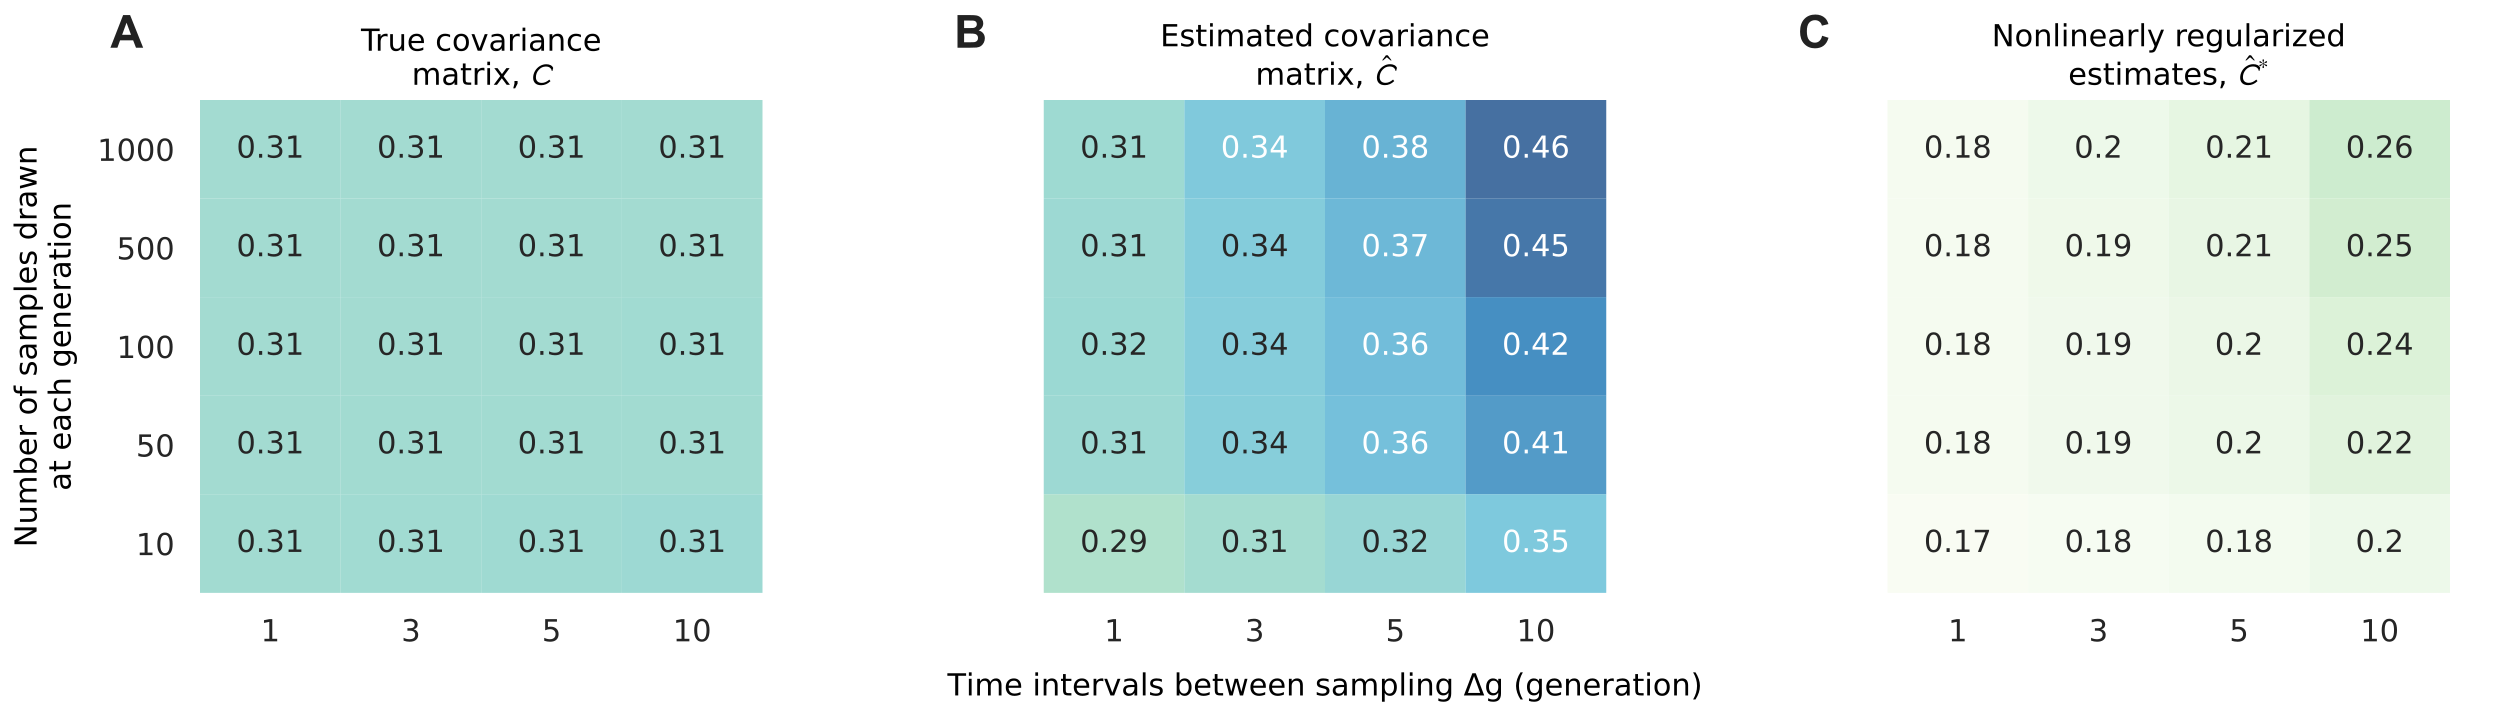 <?xml version="1.0" encoding="utf-8" standalone="no"?>
<!DOCTYPE svg PUBLIC "-//W3C//DTD SVG 1.1//EN"
  "http://www.w3.org/Graphics/SVG/1.1/DTD/svg11.dtd">
<!-- Created with matplotlib (https://matplotlib.org/) -->
<svg height="140.922pt" version="1.1" viewBox="0 0 493.228 140.922" width="493.228pt" xmlns="http://www.w3.org/2000/svg" xmlns:xlink="http://www.w3.org/1999/xlink">
 <defs>
  <style type="text/css">*{stroke-linecap:butt;stroke-linejoin:round;}</style>
 </defs>
 <g id="figure_1">
  <g id="patch_1">
   <path d="M 0 140.922 
L 493.228 140.922 
L 493.228 0 
L 0 0 
z
" style="fill:#ffffff;"/>
  </g>
  <g id="axes_1">
   <g id="patch_2">
    <path d="M 39.458 116.966 
L 150.435 116.966 
L 150.435 19.729 
L 39.458 19.729 
z
" style="fill:none;"/>
   </g>
   <g id="QuadMesh_1">
    <path clip-path="url(#p68d682bcdd)" d="M 39.458 19.729 
L 67.202 19.729 
L 67.202 39.176 
L 39.458 39.176 
L 39.458 19.729 
" style="fill:#84cfc1;fill-opacity:0.75;"/>
    <path clip-path="url(#p68d682bcdd)" d="M 67.202 19.729 
L 94.946 19.729 
L 94.946 39.176 
L 67.202 39.176 
L 67.202 19.729 
" style="fill:#84cfc1;fill-opacity:0.75;"/>
    <path clip-path="url(#p68d682bcdd)" d="M 94.946 19.729 
L 122.691 19.729 
L 122.691 39.176 
L 94.946 39.176 
L 94.946 19.729 
" style="fill:#84cfc1;fill-opacity:0.75;"/>
    <path clip-path="url(#p68d682bcdd)" d="M 122.691 19.729 
L 150.435 19.729 
L 150.435 39.176 
L 122.691 39.176 
L 122.691 19.729 
" style="fill:#84cfc1;fill-opacity:0.75;"/>
    <path clip-path="url(#p68d682bcdd)" d="M 39.458 39.176 
L 67.202 39.176 
L 67.202 58.624 
L 39.458 58.624 
L 39.458 39.176 
" style="fill:#84cfc1;fill-opacity:0.75;"/>
    <path clip-path="url(#p68d682bcdd)" d="M 67.202 39.176 
L 94.946 39.176 
L 94.946 58.624 
L 67.202 58.624 
L 67.202 39.176 
" style="fill:#84cfc1;fill-opacity:0.75;"/>
    <path clip-path="url(#p68d682bcdd)" d="M 94.946 39.176 
L 122.691 39.176 
L 122.691 58.624 
L 94.946 58.624 
L 94.946 39.176 
" style="fill:#84cfc1;fill-opacity:0.75;"/>
    <path clip-path="url(#p68d682bcdd)" d="M 122.691 39.176 
L 150.435 39.176 
L 150.435 58.624 
L 122.691 58.624 
L 122.691 39.176 
" style="fill:#84cfc1;fill-opacity:0.75;"/>
    <path clip-path="url(#p68d682bcdd)" d="M 39.458 58.624 
L 67.202 58.624 
L 67.202 78.071 
L 39.458 78.071 
L 39.458 58.624 
" style="fill:#84cfc1;fill-opacity:0.75;"/>
    <path clip-path="url(#p68d682bcdd)" d="M 67.202 58.624 
L 94.946 58.624 
L 94.946 78.071 
L 67.202 78.071 
L 67.202 58.624 
" style="fill:#84cfc1;fill-opacity:0.75;"/>
    <path clip-path="url(#p68d682bcdd)" d="M 94.946 58.624 
L 122.691 58.624 
L 122.691 78.071 
L 94.946 78.071 
L 94.946 58.624 
" style="fill:#84cfc1;fill-opacity:0.75;"/>
    <path clip-path="url(#p68d682bcdd)" d="M 122.691 58.624 
L 150.435 58.624 
L 150.435 78.071 
L 122.691 78.071 
L 122.691 58.624 
" style="fill:#81cec2;fill-opacity:0.75;"/>
    <path clip-path="url(#p68d682bcdd)" d="M 39.458 78.071 
L 67.202 78.071 
L 67.202 97.518 
L 39.458 97.518 
L 39.458 78.071 
" style="fill:#84cfc1;fill-opacity:0.75;"/>
    <path clip-path="url(#p68d682bcdd)" d="M 67.202 78.071 
L 94.946 78.071 
L 94.946 97.518 
L 67.202 97.518 
L 67.202 78.071 
" style="fill:#83cfc1;fill-opacity:0.75;"/>
    <path clip-path="url(#p68d682bcdd)" d="M 94.946 78.071 
L 122.691 78.071 
L 122.691 97.518 
L 94.946 97.518 
L 94.946 78.071 
" style="fill:#83cfc1;fill-opacity:0.75;"/>
    <path clip-path="url(#p68d682bcdd)" d="M 122.691 78.071 
L 150.435 78.071 
L 150.435 97.518 
L 122.691 97.518 
L 122.691 78.071 
" style="fill:#83cfc1;fill-opacity:0.75;"/>
    <path clip-path="url(#p68d682bcdd)" d="M 39.458 97.518 
L 67.202 97.518 
L 67.202 116.966 
L 39.458 116.966 
L 39.458 97.518 
" style="fill:#83cfc1;fill-opacity:0.75;"/>
    <path clip-path="url(#p68d682bcdd)" d="M 67.202 97.518 
L 94.946 97.518 
L 94.946 116.966 
L 67.202 116.966 
L 67.202 97.518 
" style="fill:#81cec2;fill-opacity:0.75;"/>
    <path clip-path="url(#p68d682bcdd)" d="M 94.946 97.518 
L 122.691 97.518 
L 122.691 116.966 
L 94.946 116.966 
L 94.946 97.518 
" style="fill:#7fcdc3;fill-opacity:0.75;"/>
    <path clip-path="url(#p68d682bcdd)" d="M 122.691 97.518 
L 150.435 97.518 
L 150.435 116.966 
L 122.691 116.966 
L 122.691 97.518 
" style="fill:#7cccc4;fill-opacity:0.75;"/>
   </g>
   <g id="matplotlib.axis_1">
    <g id="xtick_1">
     <g id="text_1">
      <!-- 1 -->
      <g style="fill:#252525;" transform="translate(51.422 126.525)scale(0.06 -0.06)">
       <defs>
        <path d="M 12.406 8.297 
L 28.516 8.297 
L 28.516 63.922 
L 10.984 60.406 
L 10.984 69.391 
L 28.422 72.906 
L 38.281 72.906 
L 38.281 8.297 
L 54.391 8.297 
L 54.391 0 
L 12.406 0 
z
" id="DejaVuSans-49"/>
       </defs>
       <use xlink:href="#DejaVuSans-49"/>
      </g>
     </g>
    </g>
    <g id="xtick_2">
     <g id="text_2">
      <!-- 3 -->
      <g style="fill:#252525;" transform="translate(79.166 126.525)scale(0.06 -0.06)">
       <defs>
        <path d="M 40.578 39.312 
Q 47.656 37.797 51.625 33 
Q 55.609 28.219 55.609 21.188 
Q 55.609 10.406 48.188 4.484 
Q 40.766 -1.422 27.094 -1.422 
Q 22.516 -1.422 17.656 -0.516 
Q 12.797 0.391 7.625 2.203 
L 7.625 11.719 
Q 11.719 9.328 16.594 8.109 
Q 21.484 6.891 26.812 6.891 
Q 36.078 6.891 40.938 10.547 
Q 45.797 14.203 45.797 21.188 
Q 45.797 27.641 41.281 31.266 
Q 36.766 34.906 28.719 34.906 
L 20.219 34.906 
L 20.219 43.016 
L 29.109 43.016 
Q 36.375 43.016 40.234 45.922 
Q 44.094 48.828 44.094 54.297 
Q 44.094 59.906 40.109 62.906 
Q 36.141 65.922 28.719 65.922 
Q 24.656 65.922 20.016 65.031 
Q 15.375 64.156 9.812 62.312 
L 9.812 71.094 
Q 15.438 72.656 20.344 73.438 
Q 25.25 74.219 29.594 74.219 
Q 40.828 74.219 47.359 69.109 
Q 53.906 64.016 53.906 55.328 
Q 53.906 49.266 50.438 45.094 
Q 46.969 40.922 40.578 39.312 
z
" id="DejaVuSans-51"/>
       </defs>
       <use xlink:href="#DejaVuSans-51"/>
      </g>
     </g>
    </g>
    <g id="xtick_3">
     <g id="text_3">
      <!-- 5 -->
      <g style="fill:#252525;" transform="translate(106.91 126.525)scale(0.06 -0.06)">
       <defs>
        <path d="M 10.797 72.906 
L 49.516 72.906 
L 49.516 64.594 
L 19.828 64.594 
L 19.828 46.734 
Q 21.969 47.469 24.109 47.828 
Q 26.266 48.188 28.422 48.188 
Q 40.625 48.188 47.75 41.5 
Q 54.891 34.812 54.891 23.391 
Q 54.891 11.625 47.562 5.094 
Q 40.234 -1.422 26.906 -1.422 
Q 22.312 -1.422 17.547 -0.641 
Q 12.797 0.141 7.719 1.703 
L 7.719 11.625 
Q 12.109 9.234 16.797 8.062 
Q 21.484 6.891 26.703 6.891 
Q 35.156 6.891 40.078 11.328 
Q 45.016 15.766 45.016 23.391 
Q 45.016 31 40.078 35.438 
Q 35.156 39.891 26.703 39.891 
Q 22.75 39.891 18.812 39.016 
Q 14.891 38.141 10.797 36.281 
z
" id="DejaVuSans-53"/>
       </defs>
       <use xlink:href="#DejaVuSans-53"/>
      </g>
     </g>
    </g>
    <g id="xtick_4">
     <g id="text_4">
      <!-- 10 -->
      <g style="fill:#252525;" transform="translate(132.745 126.525)scale(0.06 -0.06)">
       <defs>
        <path d="M 31.781 66.406 
Q 24.172 66.406 20.328 58.906 
Q 16.5 51.422 16.5 36.375 
Q 16.5 21.391 20.328 13.891 
Q 24.172 6.391 31.781 6.391 
Q 39.453 6.391 43.281 13.891 
Q 47.125 21.391 47.125 36.375 
Q 47.125 51.422 43.281 58.906 
Q 39.453 66.406 31.781 66.406 
z
M 31.781 74.219 
Q 44.047 74.219 50.516 64.516 
Q 56.984 54.828 56.984 36.375 
Q 56.984 17.969 50.516 8.266 
Q 44.047 -1.422 31.781 -1.422 
Q 19.531 -1.422 13.062 8.266 
Q 6.594 17.969 6.594 36.375 
Q 6.594 54.828 13.062 64.516 
Q 19.531 74.219 31.781 74.219 
z
" id="DejaVuSans-48"/>
       </defs>
       <use xlink:href="#DejaVuSans-49"/>
       <use x="63.623" xlink:href="#DejaVuSans-48"/>
      </g>
     </g>
    </g>
   </g>
   <g id="matplotlib.axis_2">
    <g id="ytick_1">
     <g id="text_5">
      <!-- 1000 -->
      <g style="fill:#252525;" transform="translate(19.188 31.732)scale(0.06 -0.06)">
       <use xlink:href="#DejaVuSans-49"/>
       <use x="63.623" xlink:href="#DejaVuSans-48"/>
       <use x="127.246" xlink:href="#DejaVuSans-48"/>
       <use x="190.869" xlink:href="#DejaVuSans-48"/>
      </g>
     </g>
    </g>
    <g id="ytick_2">
     <g id="text_6">
      <!-- 500 -->
      <g style="fill:#252525;" transform="translate(23.006 51.18)scale(0.06 -0.06)">
       <use xlink:href="#DejaVuSans-53"/>
       <use x="63.623" xlink:href="#DejaVuSans-48"/>
       <use x="127.246" xlink:href="#DejaVuSans-48"/>
      </g>
     </g>
    </g>
    <g id="ytick_3">
     <g id="text_7">
      <!-- 100 -->
      <g style="fill:#252525;" transform="translate(23.006 70.627)scale(0.06 -0.06)">
       <use xlink:href="#DejaVuSans-49"/>
       <use x="63.623" xlink:href="#DejaVuSans-48"/>
       <use x="127.246" xlink:href="#DejaVuSans-48"/>
      </g>
     </g>
    </g>
    <g id="ytick_4">
     <g id="text_8">
      <!-- 50 -->
      <g style="fill:#252525;" transform="translate(26.823 90.074)scale(0.06 -0.06)">
       <use xlink:href="#DejaVuSans-53"/>
       <use x="63.623" xlink:href="#DejaVuSans-48"/>
      </g>
     </g>
    </g>
    <g id="ytick_5">
     <g id="text_9">
      <!-- 10 -->
      <g style="fill:#252525;" transform="translate(26.823 109.521)scale(0.06 -0.06)">
       <use xlink:href="#DejaVuSans-49"/>
       <use x="63.623" xlink:href="#DejaVuSans-48"/>
      </g>
     </g>
    </g>
    <g id="text_10">
     <!-- Number of samples drawn -->
     <g transform="translate(7.222 107.952)rotate(-90)scale(0.06 -0.06)">
      <defs>
       <path d="M 9.812 72.906 
L 23.094 72.906 
L 55.422 11.922 
L 55.422 72.906 
L 64.984 72.906 
L 64.984 0 
L 51.703 0 
L 19.391 60.984 
L 19.391 0 
L 9.812 0 
z
" id="DejaVuSans-78"/>
       <path d="M 8.5 21.578 
L 8.5 54.688 
L 17.484 54.688 
L 17.484 21.922 
Q 17.484 14.156 20.5 10.266 
Q 23.531 6.391 29.594 6.391 
Q 36.859 6.391 41.078 11.031 
Q 45.312 15.672 45.312 23.688 
L 45.312 54.688 
L 54.297 54.688 
L 54.297 0 
L 45.312 0 
L 45.312 8.406 
Q 42.047 3.422 37.719 1 
Q 33.406 -1.422 27.688 -1.422 
Q 18.266 -1.422 13.375 4.438 
Q 8.5 10.297 8.5 21.578 
z
M 31.109 56 
z
" id="DejaVuSans-117"/>
       <path d="M 52 44.188 
Q 55.375 50.25 60.062 53.125 
Q 64.75 56 71.094 56 
Q 79.641 56 84.281 50.016 
Q 88.922 44.047 88.922 33.016 
L 88.922 0 
L 79.891 0 
L 79.891 32.719 
Q 79.891 40.578 77.094 44.375 
Q 74.312 48.188 68.609 48.188 
Q 61.625 48.188 57.562 43.547 
Q 53.516 38.922 53.516 30.906 
L 53.516 0 
L 44.484 0 
L 44.484 32.719 
Q 44.484 40.625 41.703 44.406 
Q 38.922 48.188 33.109 48.188 
Q 26.219 48.188 22.156 43.531 
Q 18.109 38.875 18.109 30.906 
L 18.109 0 
L 9.078 0 
L 9.078 54.688 
L 18.109 54.688 
L 18.109 46.188 
Q 21.188 51.219 25.484 53.609 
Q 29.781 56 35.688 56 
Q 41.656 56 45.828 52.969 
Q 50 49.953 52 44.188 
z
" id="DejaVuSans-109"/>
       <path d="M 48.688 27.297 
Q 48.688 37.203 44.609 42.844 
Q 40.531 48.484 33.406 48.484 
Q 26.266 48.484 22.188 42.844 
Q 18.109 37.203 18.109 27.297 
Q 18.109 17.391 22.188 11.75 
Q 26.266 6.109 33.406 6.109 
Q 40.531 6.109 44.609 11.75 
Q 48.688 17.391 48.688 27.297 
z
M 18.109 46.391 
Q 20.953 51.266 25.266 53.625 
Q 29.594 56 35.594 56 
Q 45.562 56 51.781 48.094 
Q 58.016 40.188 58.016 27.297 
Q 58.016 14.406 51.781 6.484 
Q 45.562 -1.422 35.594 -1.422 
Q 29.594 -1.422 25.266 0.953 
Q 20.953 3.328 18.109 8.203 
L 18.109 0 
L 9.078 0 
L 9.078 75.984 
L 18.109 75.984 
z
" id="DejaVuSans-98"/>
       <path d="M 56.203 29.594 
L 56.203 25.203 
L 14.891 25.203 
Q 15.484 15.922 20.484 11.062 
Q 25.484 6.203 34.422 6.203 
Q 39.594 6.203 44.453 7.469 
Q 49.312 8.734 54.109 11.281 
L 54.109 2.781 
Q 49.266 0.734 44.188 -0.344 
Q 39.109 -1.422 33.891 -1.422 
Q 20.797 -1.422 13.156 6.188 
Q 5.516 13.812 5.516 26.812 
Q 5.516 40.234 12.766 48.109 
Q 20.016 56 32.328 56 
Q 43.359 56 49.781 48.891 
Q 56.203 41.797 56.203 29.594 
z
M 47.219 32.234 
Q 47.125 39.594 43.094 43.984 
Q 39.062 48.391 32.422 48.391 
Q 24.906 48.391 20.391 44.141 
Q 15.875 39.891 15.188 32.172 
z
" id="DejaVuSans-101"/>
       <path d="M 41.109 46.297 
Q 39.594 47.172 37.812 47.578 
Q 36.031 48 33.891 48 
Q 26.266 48 22.188 43.047 
Q 18.109 38.094 18.109 28.812 
L 18.109 0 
L 9.078 0 
L 9.078 54.688 
L 18.109 54.688 
L 18.109 46.188 
Q 20.953 51.172 25.484 53.578 
Q 30.031 56 36.531 56 
Q 37.453 56 38.578 55.875 
Q 39.703 55.766 41.062 55.516 
z
" id="DejaVuSans-114"/>
       <path id="DejaVuSans-32"/>
       <path d="M 30.609 48.391 
Q 23.391 48.391 19.188 42.75 
Q 14.984 37.109 14.984 27.297 
Q 14.984 17.484 19.156 11.844 
Q 23.344 6.203 30.609 6.203 
Q 37.797 6.203 41.984 11.859 
Q 46.188 17.531 46.188 27.297 
Q 46.188 37.016 41.984 42.703 
Q 37.797 48.391 30.609 48.391 
z
M 30.609 56 
Q 42.328 56 49.016 48.375 
Q 55.719 40.766 55.719 27.297 
Q 55.719 13.875 49.016 6.219 
Q 42.328 -1.422 30.609 -1.422 
Q 18.844 -1.422 12.172 6.219 
Q 5.516 13.875 5.516 27.297 
Q 5.516 40.766 12.172 48.375 
Q 18.844 56 30.609 56 
z
" id="DejaVuSans-111"/>
       <path d="M 37.109 75.984 
L 37.109 68.5 
L 28.516 68.5 
Q 23.688 68.5 21.797 66.547 
Q 19.922 64.594 19.922 59.516 
L 19.922 54.688 
L 34.719 54.688 
L 34.719 47.703 
L 19.922 47.703 
L 19.922 0 
L 10.891 0 
L 10.891 47.703 
L 2.297 47.703 
L 2.297 54.688 
L 10.891 54.688 
L 10.891 58.5 
Q 10.891 67.625 15.141 71.797 
Q 19.391 75.984 28.609 75.984 
z
" id="DejaVuSans-102"/>
       <path d="M 44.281 53.078 
L 44.281 44.578 
Q 40.484 46.531 36.375 47.5 
Q 32.281 48.484 27.875 48.484 
Q 21.188 48.484 17.844 46.438 
Q 14.5 44.391 14.5 40.281 
Q 14.5 37.156 16.891 35.375 
Q 19.281 33.594 26.516 31.984 
L 29.594 31.297 
Q 39.156 29.25 43.188 25.516 
Q 47.219 21.781 47.219 15.094 
Q 47.219 7.469 41.188 3.016 
Q 35.156 -1.422 24.609 -1.422 
Q 20.219 -1.422 15.453 -0.562 
Q 10.688 0.297 5.422 2 
L 5.422 11.281 
Q 10.406 8.688 15.234 7.391 
Q 20.062 6.109 24.812 6.109 
Q 31.156 6.109 34.562 8.281 
Q 37.984 10.453 37.984 14.406 
Q 37.984 18.062 35.516 20.016 
Q 33.062 21.969 24.703 23.781 
L 21.578 24.516 
Q 13.234 26.266 9.516 29.906 
Q 5.812 33.547 5.812 39.891 
Q 5.812 47.609 11.281 51.797 
Q 16.75 56 26.812 56 
Q 31.781 56 36.172 55.266 
Q 40.578 54.547 44.281 53.078 
z
" id="DejaVuSans-115"/>
       <path d="M 34.281 27.484 
Q 23.391 27.484 19.188 25 
Q 14.984 22.516 14.984 16.5 
Q 14.984 11.719 18.141 8.906 
Q 21.297 6.109 26.703 6.109 
Q 34.188 6.109 38.703 11.406 
Q 43.219 16.703 43.219 25.484 
L 43.219 27.484 
z
M 52.203 31.203 
L 52.203 0 
L 43.219 0 
L 43.219 8.297 
Q 40.141 3.328 35.547 0.953 
Q 30.953 -1.422 24.312 -1.422 
Q 15.922 -1.422 10.953 3.297 
Q 6 8.016 6 15.922 
Q 6 25.141 12.172 29.828 
Q 18.359 34.516 30.609 34.516 
L 43.219 34.516 
L 43.219 35.406 
Q 43.219 41.609 39.141 45 
Q 35.062 48.391 27.688 48.391 
Q 23 48.391 18.547 47.266 
Q 14.109 46.141 10.016 43.891 
L 10.016 52.203 
Q 14.938 54.109 19.578 55.047 
Q 24.219 56 28.609 56 
Q 40.484 56 46.344 49.844 
Q 52.203 43.703 52.203 31.203 
z
" id="DejaVuSans-97"/>
       <path d="M 18.109 8.203 
L 18.109 -20.797 
L 9.078 -20.797 
L 9.078 54.688 
L 18.109 54.688 
L 18.109 46.391 
Q 20.953 51.266 25.266 53.625 
Q 29.594 56 35.594 56 
Q 45.562 56 51.781 48.094 
Q 58.016 40.188 58.016 27.297 
Q 58.016 14.406 51.781 6.484 
Q 45.562 -1.422 35.594 -1.422 
Q 29.594 -1.422 25.266 0.953 
Q 20.953 3.328 18.109 8.203 
z
M 48.688 27.297 
Q 48.688 37.203 44.609 42.844 
Q 40.531 48.484 33.406 48.484 
Q 26.266 48.484 22.188 42.844 
Q 18.109 37.203 18.109 27.297 
Q 18.109 17.391 22.188 11.75 
Q 26.266 6.109 33.406 6.109 
Q 40.531 6.109 44.609 11.75 
Q 48.688 17.391 48.688 27.297 
z
" id="DejaVuSans-112"/>
       <path d="M 9.422 75.984 
L 18.406 75.984 
L 18.406 0 
L 9.422 0 
z
" id="DejaVuSans-108"/>
       <path d="M 45.406 46.391 
L 45.406 75.984 
L 54.391 75.984 
L 54.391 0 
L 45.406 0 
L 45.406 8.203 
Q 42.578 3.328 38.25 0.953 
Q 33.938 -1.422 27.875 -1.422 
Q 17.969 -1.422 11.734 6.484 
Q 5.516 14.406 5.516 27.297 
Q 5.516 40.188 11.734 48.094 
Q 17.969 56 27.875 56 
Q 33.938 56 38.25 53.625 
Q 42.578 51.266 45.406 46.391 
z
M 14.797 27.297 
Q 14.797 17.391 18.875 11.75 
Q 22.953 6.109 30.078 6.109 
Q 37.203 6.109 41.297 11.75 
Q 45.406 17.391 45.406 27.297 
Q 45.406 37.203 41.297 42.844 
Q 37.203 48.484 30.078 48.484 
Q 22.953 48.484 18.875 42.844 
Q 14.797 37.203 14.797 27.297 
z
" id="DejaVuSans-100"/>
       <path d="M 4.203 54.688 
L 13.188 54.688 
L 24.422 12.016 
L 35.594 54.688 
L 46.188 54.688 
L 57.422 12.016 
L 68.609 54.688 
L 77.594 54.688 
L 63.281 0 
L 52.688 0 
L 40.922 44.828 
L 29.109 0 
L 18.5 0 
z
" id="DejaVuSans-119"/>
       <path d="M 54.891 33.016 
L 54.891 0 
L 45.906 0 
L 45.906 32.719 
Q 45.906 40.484 42.875 44.328 
Q 39.844 48.188 33.797 48.188 
Q 26.516 48.188 22.312 43.547 
Q 18.109 38.922 18.109 30.906 
L 18.109 0 
L 9.078 0 
L 9.078 54.688 
L 18.109 54.688 
L 18.109 46.188 
Q 21.344 51.125 25.703 53.562 
Q 30.078 56 35.797 56 
Q 45.219 56 50.047 50.172 
Q 54.891 44.344 54.891 33.016 
z
" id="DejaVuSans-110"/>
      </defs>
      <use xlink:href="#DejaVuSans-78"/>
      <use x="74.805" xlink:href="#DejaVuSans-117"/>
      <use x="138.184" xlink:href="#DejaVuSans-109"/>
      <use x="235.596" xlink:href="#DejaVuSans-98"/>
      <use x="299.072" xlink:href="#DejaVuSans-101"/>
      <use x="360.596" xlink:href="#DejaVuSans-114"/>
      <use x="401.709" xlink:href="#DejaVuSans-32"/>
      <use x="433.496" xlink:href="#DejaVuSans-111"/>
      <use x="494.678" xlink:href="#DejaVuSans-102"/>
      <use x="529.883" xlink:href="#DejaVuSans-32"/>
      <use x="561.67" xlink:href="#DejaVuSans-115"/>
      <use x="613.77" xlink:href="#DejaVuSans-97"/>
      <use x="675.049" xlink:href="#DejaVuSans-109"/>
      <use x="772.461" xlink:href="#DejaVuSans-112"/>
      <use x="835.938" xlink:href="#DejaVuSans-108"/>
      <use x="863.721" xlink:href="#DejaVuSans-101"/>
      <use x="925.244" xlink:href="#DejaVuSans-115"/>
      <use x="977.344" xlink:href="#DejaVuSans-32"/>
      <use x="1009.131" xlink:href="#DejaVuSans-100"/>
      <use x="1072.607" xlink:href="#DejaVuSans-114"/>
      <use x="1113.721" xlink:href="#DejaVuSans-97"/>
      <use x="1175" xlink:href="#DejaVuSans-119"/>
      <use x="1256.787" xlink:href="#DejaVuSans-110"/>
     </g>
     <!-- at each generation -->
     <g transform="translate(13.94 96.82)rotate(-90)scale(0.06 -0.06)">
      <defs>
       <path d="M 18.312 70.219 
L 18.312 54.688 
L 36.812 54.688 
L 36.812 47.703 
L 18.312 47.703 
L 18.312 18.016 
Q 18.312 11.328 20.141 9.422 
Q 21.969 7.516 27.594 7.516 
L 36.812 7.516 
L 36.812 0 
L 27.594 0 
Q 17.188 0 13.234 3.875 
Q 9.281 7.766 9.281 18.016 
L 9.281 47.703 
L 2.688 47.703 
L 2.688 54.688 
L 9.281 54.688 
L 9.281 70.219 
z
" id="DejaVuSans-116"/>
       <path d="M 48.781 52.594 
L 48.781 44.188 
Q 44.969 46.297 41.141 47.344 
Q 37.312 48.391 33.406 48.391 
Q 24.656 48.391 19.812 42.844 
Q 14.984 37.312 14.984 27.297 
Q 14.984 17.281 19.812 11.734 
Q 24.656 6.203 33.406 6.203 
Q 37.312 6.203 41.141 7.25 
Q 44.969 8.297 48.781 10.406 
L 48.781 2.094 
Q 45.016 0.344 40.984 -0.531 
Q 36.969 -1.422 32.422 -1.422 
Q 20.062 -1.422 12.781 6.344 
Q 5.516 14.109 5.516 27.297 
Q 5.516 40.672 12.859 48.328 
Q 20.219 56 33.016 56 
Q 37.156 56 41.109 55.141 
Q 45.062 54.297 48.781 52.594 
z
" id="DejaVuSans-99"/>
       <path d="M 54.891 33.016 
L 54.891 0 
L 45.906 0 
L 45.906 32.719 
Q 45.906 40.484 42.875 44.328 
Q 39.844 48.188 33.797 48.188 
Q 26.516 48.188 22.312 43.547 
Q 18.109 38.922 18.109 30.906 
L 18.109 0 
L 9.078 0 
L 9.078 75.984 
L 18.109 75.984 
L 18.109 46.188 
Q 21.344 51.125 25.703 53.562 
Q 30.078 56 35.797 56 
Q 45.219 56 50.047 50.172 
Q 54.891 44.344 54.891 33.016 
z
" id="DejaVuSans-104"/>
       <path d="M 45.406 27.984 
Q 45.406 37.75 41.375 43.109 
Q 37.359 48.484 30.078 48.484 
Q 22.859 48.484 18.828 43.109 
Q 14.797 37.75 14.797 27.984 
Q 14.797 18.266 18.828 12.891 
Q 22.859 7.516 30.078 7.516 
Q 37.359 7.516 41.375 12.891 
Q 45.406 18.266 45.406 27.984 
z
M 54.391 6.781 
Q 54.391 -7.172 48.188 -13.984 
Q 42 -20.797 29.203 -20.797 
Q 24.469 -20.797 20.266 -20.094 
Q 16.062 -19.391 12.109 -17.922 
L 12.109 -9.188 
Q 16.062 -11.328 19.922 -12.344 
Q 23.781 -13.375 27.781 -13.375 
Q 36.625 -13.375 41.016 -8.766 
Q 45.406 -4.156 45.406 5.172 
L 45.406 9.625 
Q 42.625 4.781 38.281 2.391 
Q 33.938 0 27.875 0 
Q 17.828 0 11.672 7.656 
Q 5.516 15.328 5.516 27.984 
Q 5.516 40.672 11.672 48.328 
Q 17.828 56 27.875 56 
Q 33.938 56 38.281 53.609 
Q 42.625 51.219 45.406 46.391 
L 45.406 54.688 
L 54.391 54.688 
z
" id="DejaVuSans-103"/>
       <path d="M 9.422 54.688 
L 18.406 54.688 
L 18.406 0 
L 9.422 0 
z
M 9.422 75.984 
L 18.406 75.984 
L 18.406 64.594 
L 9.422 64.594 
z
" id="DejaVuSans-105"/>
      </defs>
      <use xlink:href="#DejaVuSans-97"/>
      <use x="61.279" xlink:href="#DejaVuSans-116"/>
      <use x="100.488" xlink:href="#DejaVuSans-32"/>
      <use x="132.275" xlink:href="#DejaVuSans-101"/>
      <use x="193.799" xlink:href="#DejaVuSans-97"/>
      <use x="255.078" xlink:href="#DejaVuSans-99"/>
      <use x="310.059" xlink:href="#DejaVuSans-104"/>
      <use x="373.438" xlink:href="#DejaVuSans-32"/>
      <use x="405.225" xlink:href="#DejaVuSans-103"/>
      <use x="468.701" xlink:href="#DejaVuSans-101"/>
      <use x="530.225" xlink:href="#DejaVuSans-110"/>
      <use x="593.604" xlink:href="#DejaVuSans-101"/>
      <use x="655.127" xlink:href="#DejaVuSans-114"/>
      <use x="696.24" xlink:href="#DejaVuSans-97"/>
      <use x="757.52" xlink:href="#DejaVuSans-116"/>
      <use x="796.729" xlink:href="#DejaVuSans-105"/>
      <use x="824.512" xlink:href="#DejaVuSans-111"/>
      <use x="885.693" xlink:href="#DejaVuSans-110"/>
     </g>
    </g>
   </g>
   <g id="text_11">
    <!-- 0.31 -->
    <g style="fill:#262626;" transform="translate(46.651 31.108)scale(0.06 -0.06)">
     <defs>
      <path d="M 10.688 12.406 
L 21 12.406 
L 21 0 
L 10.688 0 
z
" id="DejaVuSans-46"/>
     </defs>
     <use xlink:href="#DejaVuSans-48"/>
     <use x="63.623" xlink:href="#DejaVuSans-46"/>
     <use x="95.41" xlink:href="#DejaVuSans-51"/>
     <use x="159.033" xlink:href="#DejaVuSans-49"/>
    </g>
   </g>
   <g id="text_12">
    <!-- 0.31 -->
    <g style="fill:#262626;" transform="translate(74.395 31.108)scale(0.06 -0.06)">
     <use xlink:href="#DejaVuSans-48"/>
     <use x="63.623" xlink:href="#DejaVuSans-46"/>
     <use x="95.41" xlink:href="#DejaVuSans-51"/>
     <use x="159.033" xlink:href="#DejaVuSans-49"/>
    </g>
   </g>
   <g id="text_13">
    <!-- 0.31 -->
    <g style="fill:#262626;" transform="translate(102.139 31.108)scale(0.06 -0.06)">
     <use xlink:href="#DejaVuSans-48"/>
     <use x="63.623" xlink:href="#DejaVuSans-46"/>
     <use x="95.41" xlink:href="#DejaVuSans-51"/>
     <use x="159.033" xlink:href="#DejaVuSans-49"/>
    </g>
   </g>
   <g id="text_14">
    <!-- 0.31 -->
    <g style="fill:#262626;" transform="translate(129.883 31.108)scale(0.06 -0.06)">
     <use xlink:href="#DejaVuSans-48"/>
     <use x="63.623" xlink:href="#DejaVuSans-46"/>
     <use x="95.41" xlink:href="#DejaVuSans-51"/>
     <use x="159.033" xlink:href="#DejaVuSans-49"/>
    </g>
   </g>
   <g id="text_15">
    <!-- 0.31 -->
    <g style="fill:#262626;" transform="translate(46.651 50.556)scale(0.06 -0.06)">
     <use xlink:href="#DejaVuSans-48"/>
     <use x="63.623" xlink:href="#DejaVuSans-46"/>
     <use x="95.41" xlink:href="#DejaVuSans-51"/>
     <use x="159.033" xlink:href="#DejaVuSans-49"/>
    </g>
   </g>
   <g id="text_16">
    <!-- 0.31 -->
    <g style="fill:#262626;" transform="translate(74.395 50.556)scale(0.06 -0.06)">
     <use xlink:href="#DejaVuSans-48"/>
     <use x="63.623" xlink:href="#DejaVuSans-46"/>
     <use x="95.41" xlink:href="#DejaVuSans-51"/>
     <use x="159.033" xlink:href="#DejaVuSans-49"/>
    </g>
   </g>
   <g id="text_17">
    <!-- 0.31 -->
    <g style="fill:#262626;" transform="translate(102.139 50.556)scale(0.06 -0.06)">
     <use xlink:href="#DejaVuSans-48"/>
     <use x="63.623" xlink:href="#DejaVuSans-46"/>
     <use x="95.41" xlink:href="#DejaVuSans-51"/>
     <use x="159.033" xlink:href="#DejaVuSans-49"/>
    </g>
   </g>
   <g id="text_18">
    <!-- 0.31 -->
    <g style="fill:#262626;" transform="translate(129.883 50.556)scale(0.06 -0.06)">
     <use xlink:href="#DejaVuSans-48"/>
     <use x="63.623" xlink:href="#DejaVuSans-46"/>
     <use x="95.41" xlink:href="#DejaVuSans-51"/>
     <use x="159.033" xlink:href="#DejaVuSans-49"/>
    </g>
   </g>
   <g id="text_19">
    <!-- 0.31 -->
    <g style="fill:#262626;" transform="translate(46.651 70.003)scale(0.06 -0.06)">
     <use xlink:href="#DejaVuSans-48"/>
     <use x="63.623" xlink:href="#DejaVuSans-46"/>
     <use x="95.41" xlink:href="#DejaVuSans-51"/>
     <use x="159.033" xlink:href="#DejaVuSans-49"/>
    </g>
   </g>
   <g id="text_20">
    <!-- 0.31 -->
    <g style="fill:#262626;" transform="translate(74.395 70.003)scale(0.06 -0.06)">
     <use xlink:href="#DejaVuSans-48"/>
     <use x="63.623" xlink:href="#DejaVuSans-46"/>
     <use x="95.41" xlink:href="#DejaVuSans-51"/>
     <use x="159.033" xlink:href="#DejaVuSans-49"/>
    </g>
   </g>
   <g id="text_21">
    <!-- 0.31 -->
    <g style="fill:#262626;" transform="translate(102.139 70.003)scale(0.06 -0.06)">
     <use xlink:href="#DejaVuSans-48"/>
     <use x="63.623" xlink:href="#DejaVuSans-46"/>
     <use x="95.41" xlink:href="#DejaVuSans-51"/>
     <use x="159.033" xlink:href="#DejaVuSans-49"/>
    </g>
   </g>
   <g id="text_22">
    <!-- 0.31 -->
    <g style="fill:#262626;" transform="translate(129.883 70.003)scale(0.06 -0.06)">
     <use xlink:href="#DejaVuSans-48"/>
     <use x="63.623" xlink:href="#DejaVuSans-46"/>
     <use x="95.41" xlink:href="#DejaVuSans-51"/>
     <use x="159.033" xlink:href="#DejaVuSans-49"/>
    </g>
   </g>
   <g id="text_23">
    <!-- 0.31 -->
    <g style="fill:#262626;" transform="translate(46.651 89.45)scale(0.06 -0.06)">
     <use xlink:href="#DejaVuSans-48"/>
     <use x="63.623" xlink:href="#DejaVuSans-46"/>
     <use x="95.41" xlink:href="#DejaVuSans-51"/>
     <use x="159.033" xlink:href="#DejaVuSans-49"/>
    </g>
   </g>
   <g id="text_24">
    <!-- 0.31 -->
    <g style="fill:#262626;" transform="translate(74.395 89.45)scale(0.06 -0.06)">
     <use xlink:href="#DejaVuSans-48"/>
     <use x="63.623" xlink:href="#DejaVuSans-46"/>
     <use x="95.41" xlink:href="#DejaVuSans-51"/>
     <use x="159.033" xlink:href="#DejaVuSans-49"/>
    </g>
   </g>
   <g id="text_25">
    <!-- 0.31 -->
    <g style="fill:#262626;" transform="translate(102.139 89.45)scale(0.06 -0.06)">
     <use xlink:href="#DejaVuSans-48"/>
     <use x="63.623" xlink:href="#DejaVuSans-46"/>
     <use x="95.41" xlink:href="#DejaVuSans-51"/>
     <use x="159.033" xlink:href="#DejaVuSans-49"/>
    </g>
   </g>
   <g id="text_26">
    <!-- 0.31 -->
    <g style="fill:#262626;" transform="translate(129.883 89.45)scale(0.06 -0.06)">
     <use xlink:href="#DejaVuSans-48"/>
     <use x="63.623" xlink:href="#DejaVuSans-46"/>
     <use x="95.41" xlink:href="#DejaVuSans-51"/>
     <use x="159.033" xlink:href="#DejaVuSans-49"/>
    </g>
   </g>
   <g id="text_27">
    <!-- 0.31 -->
    <g style="fill:#262626;" transform="translate(46.651 108.898)scale(0.06 -0.06)">
     <use xlink:href="#DejaVuSans-48"/>
     <use x="63.623" xlink:href="#DejaVuSans-46"/>
     <use x="95.41" xlink:href="#DejaVuSans-51"/>
     <use x="159.033" xlink:href="#DejaVuSans-49"/>
    </g>
   </g>
   <g id="text_28">
    <!-- 0.31 -->
    <g style="fill:#262626;" transform="translate(74.395 108.898)scale(0.06 -0.06)">
     <use xlink:href="#DejaVuSans-48"/>
     <use x="63.623" xlink:href="#DejaVuSans-46"/>
     <use x="95.41" xlink:href="#DejaVuSans-51"/>
     <use x="159.033" xlink:href="#DejaVuSans-49"/>
    </g>
   </g>
   <g id="text_29">
    <!-- 0.31 -->
    <g style="fill:#262626;" transform="translate(102.139 108.898)scale(0.06 -0.06)">
     <use xlink:href="#DejaVuSans-48"/>
     <use x="63.623" xlink:href="#DejaVuSans-46"/>
     <use x="95.41" xlink:href="#DejaVuSans-51"/>
     <use x="159.033" xlink:href="#DejaVuSans-49"/>
    </g>
   </g>
   <g id="text_30">
    <!-- 0.31 -->
    <g style="fill:#262626;" transform="translate(129.883 108.898)scale(0.06 -0.06)">
     <use xlink:href="#DejaVuSans-48"/>
     <use x="63.623" xlink:href="#DejaVuSans-46"/>
     <use x="95.41" xlink:href="#DejaVuSans-51"/>
     <use x="159.033" xlink:href="#DejaVuSans-49"/>
    </g>
   </g>
   <g id="text_31">
    <!-- A -->
    <g style="fill:#222222;" transform="translate(21.781 9.421)scale(0.09 -0.09)">
     <defs>
      <path d="M 71.828 0 
L 56.109 0 
L 49.859 16.266 
L 21.234 16.266 
L 15.328 0 
L 0 0 
L 27.875 71.578 
L 43.172 71.578 
z
M 45.219 28.328 
L 35.359 54.891 
L 25.688 28.328 
z
" id="Arial-BoldMT-65"/>
     </defs>
     <use xlink:href="#Arial-BoldMT-65"/>
    </g>
   </g>
   <g id="text_32">
    <!-- True covariance -->
    <g transform="translate(71.222 10.01)scale(0.06 -0.06)">
     <defs>
      <path d="M -0.297 72.906 
L 61.375 72.906 
L 61.375 64.594 
L 35.5 64.594 
L 35.5 0 
L 25.594 0 
L 25.594 64.594 
L -0.297 64.594 
z
" id="DejaVuSans-84"/>
      <path d="M 2.984 54.688 
L 12.5 54.688 
L 29.594 8.797 
L 46.688 54.688 
L 56.203 54.688 
L 35.688 0 
L 23.484 0 
z
" id="DejaVuSans-118"/>
     </defs>
     <use xlink:href="#DejaVuSans-84"/>
     <use x="46.334" xlink:href="#DejaVuSans-114"/>
     <use x="87.447" xlink:href="#DejaVuSans-117"/>
     <use x="150.826" xlink:href="#DejaVuSans-101"/>
     <use x="212.35" xlink:href="#DejaVuSans-32"/>
     <use x="244.137" xlink:href="#DejaVuSans-99"/>
     <use x="299.117" xlink:href="#DejaVuSans-111"/>
     <use x="360.299" xlink:href="#DejaVuSans-118"/>
     <use x="419.479" xlink:href="#DejaVuSans-97"/>
     <use x="480.758" xlink:href="#DejaVuSans-114"/>
     <use x="521.871" xlink:href="#DejaVuSans-105"/>
     <use x="549.654" xlink:href="#DejaVuSans-97"/>
     <use x="610.934" xlink:href="#DejaVuSans-110"/>
     <use x="674.312" xlink:href="#DejaVuSans-99"/>
     <use x="729.293" xlink:href="#DejaVuSans-101"/>
    </g>
    <!-- matrix, $\it{C}$ -->
    <g transform="translate(81.236 16.729)scale(0.06 -0.06)">
     <defs>
      <path d="M 54.891 54.688 
L 35.109 28.078 
L 55.906 0 
L 45.312 0 
L 29.391 21.484 
L 13.484 0 
L 2.875 0 
L 24.125 28.609 
L 4.688 54.688 
L 15.281 54.688 
L 29.781 35.203 
L 44.281 54.688 
z
" id="DejaVuSans-120"/>
      <path d="M 11.719 12.406 
L 22.016 12.406 
L 22.016 4 
L 14.016 -11.625 
L 7.719 -11.625 
L 11.719 4 
z
" id="DejaVuSans-44"/>
      <path d="M 75.5 55.406 
L 72.906 45.297 
L 71 45.297 
Q 70.203 50.797 66.891 54.25 
Q 63.594 57.703 59.75 58.844 
Q 55.906 60 51.297 60 
Q 38 60 28.344 49.391 
Q 18.703 38.797 18.703 24.703 
Q 18.703 16 23.75 11.094 
Q 28.797 6.203 38.203 6.203 
Q 50.5 6.203 62.797 17 
L 66.594 11.906 
Q 53 -1.406 36 -1.406 
Q 23.203 -1.406 16.391 5.141 
Q 9.594 11.703 9.594 22.797 
Q 9.594 34.703 15.547 45.047 
Q 21.5 55.406 31.547 61.5 
Q 41.594 67.594 53.094 67.594 
Q 60.594 67.594 66.75 64.641 
Q 72.906 61.703 75.5 55.406 
z
" id="STIXGeneral-Italic-120330"/>
     </defs>
     <use transform="translate(0 0.016)" xlink:href="#DejaVuSans-109"/>
     <use transform="translate(97.412 0.016)" xlink:href="#DejaVuSans-97"/>
     <use transform="translate(158.691 0.016)" xlink:href="#DejaVuSans-116"/>
     <use transform="translate(197.9 0.016)" xlink:href="#DejaVuSans-114"/>
     <use transform="translate(239.014 0.016)" xlink:href="#DejaVuSans-105"/>
     <use transform="translate(266.797 0.016)" xlink:href="#DejaVuSans-120"/>
     <use transform="translate(325.977 0.016)" xlink:href="#DejaVuSans-44"/>
     <use transform="translate(357.764 0.016)" xlink:href="#DejaVuSans-32"/>
     <use transform="translate(389.551 0.016)" xlink:href="#STIXGeneral-Italic-120330"/>
    </g>
   </g>
  </g>
  <g id="axes_2">
   <g id="patch_3">
    <path d="M 205.923 116.966 
L 316.899 116.966 
L 316.899 19.729 
L 205.923 19.729 
z
" style="fill:none;"/>
   </g>
   <g id="QuadMesh_2">
    <path clip-path="url(#p9d2f21bdcc)" d="M 205.923 19.729 
L 233.667 19.729 
L 233.667 39.176 
L 205.923 39.176 
L 205.923 19.729 
" style="fill:#7dcdc3;fill-opacity:0.75;"/>
    <path clip-path="url(#p9d2f21bdcc)" d="M 233.667 19.729 
L 261.411 19.729 
L 261.411 39.176 
L 233.667 39.176 
L 233.667 19.729 
" style="fill:#56b7d0;fill-opacity:0.75;"/>
    <path clip-path="url(#p9d2f21bdcc)" d="M 261.411 19.729 
L 289.155 19.729 
L 289.155 39.176 
L 261.411 39.176 
L 261.411 19.729 
" style="fill:#3699c5;fill-opacity:0.75;"/>
    <path clip-path="url(#p9d2f21bdcc)" d="M 289.155 19.729 
L 316.899 19.729 
L 316.899 39.176 
L 289.155 39.176 
L 289.155 19.729 
" style="fill:#084182;fill-opacity:0.75;"/>
    <path clip-path="url(#p9d2f21bdcc)" d="M 205.923 39.176 
L 233.667 39.176 
L 233.667 58.624 
L 205.923 58.624 
L 205.923 39.176 
" style="fill:#7cccc4;fill-opacity:0.75;"/>
    <path clip-path="url(#p9d2f21bdcc)" d="M 233.667 39.176 
L 261.411 39.176 
L 261.411 58.624 
L 233.667 58.624 
L 233.667 39.176 
" style="fill:#5bbacf;fill-opacity:0.75;"/>
    <path clip-path="url(#p9d2f21bdcc)" d="M 261.411 39.176 
L 289.155 39.176 
L 289.155 58.624 
L 261.411 58.624 
L 261.411 39.176 
" style="fill:#3da0c9;fill-opacity:0.75;"/>
    <path clip-path="url(#p9d2f21bdcc)" d="M 289.155 39.176 
L 316.899 39.176 
L 316.899 58.624 
L 289.155 58.624 
L 289.155 39.176 
" style="fill:#084a8c;fill-opacity:0.75;"/>
    <path clip-path="url(#p9d2f21bdcc)" d="M 205.923 58.624 
L 233.667 58.624 
L 233.667 78.071 
L 205.923 78.071 
L 205.923 58.624 
" style="fill:#7accc4;fill-opacity:0.75;"/>
    <path clip-path="url(#p9d2f21bdcc)" d="M 233.667 58.624 
L 261.411 58.624 
L 261.411 78.071 
L 233.667 78.071 
L 233.667 58.624 
" style="fill:#5ebcce;fill-opacity:0.75;"/>
    <path clip-path="url(#p9d2f21bdcc)" d="M 261.411 58.624 
L 289.155 58.624 
L 289.155 78.071 
L 261.411 78.071 
L 261.411 58.624 
" style="fill:#43a7cd;fill-opacity:0.75;"/>
    <path clip-path="url(#p9d2f21bdcc)" d="M 289.155 58.624 
L 316.899 58.624 
L 316.899 78.071 
L 289.155 78.071 
L 289.155 58.624 
" style="fill:#0969ad;fill-opacity:0.75;"/>
    <path clip-path="url(#p9d2f21bdcc)" d="M 205.923 78.071 
L 233.667 78.071 
L 233.667 97.518 
L 205.923 97.518 
L 205.923 78.071 
" style="fill:#7cccc4;fill-opacity:0.75;"/>
    <path clip-path="url(#p9d2f21bdcc)" d="M 233.667 78.071 
L 261.411 78.071 
L 261.411 97.518 
L 233.667 97.518 
L 233.667 78.071 
" style="fill:#5fbdcd;fill-opacity:0.75;"/>
    <path clip-path="url(#p9d2f21bdcc)" d="M 261.411 78.071 
L 289.155 78.071 
L 289.155 97.518 
L 261.411 97.518 
L 261.411 78.071 
" style="fill:#47abcf;fill-opacity:0.75;"/>
    <path clip-path="url(#p9d2f21bdcc)" d="M 289.155 78.071 
L 316.899 78.071 
L 316.899 97.518 
L 289.155 97.518 
L 289.155 78.071 
" style="fill:#1a7ab5;fill-opacity:0.75;"/>
    <path clip-path="url(#p9d2f21bdcc)" d="M 205.923 97.518 
L 233.667 97.518 
L 233.667 116.966 
L 205.923 116.966 
L 205.923 97.518 
" style="fill:#95d6bb;fill-opacity:0.75;"/>
    <path clip-path="url(#p9d2f21bdcc)" d="M 233.667 97.518 
L 261.411 97.518 
L 261.411 116.966 
L 233.667 116.966 
L 233.667 97.518 
" style="fill:#86d0c0;fill-opacity:0.75;"/>
    <path clip-path="url(#p9d2f21bdcc)" d="M 261.411 97.518 
L 289.155 97.518 
L 289.155 116.966 
L 261.411 116.966 
L 261.411 97.518 
" style="fill:#75c8c6;fill-opacity:0.75;"/>
    <path clip-path="url(#p9d2f21bdcc)" d="M 289.155 97.518 
L 316.899 97.518 
L 316.899 116.966 
L 289.155 116.966 
L 289.155 97.518 
" style="fill:#53b6d1;fill-opacity:0.75;"/>
   </g>
   <g id="matplotlib.axis_3">
    <g id="xtick_5">
     <g id="text_33">
      <!-- 1 -->
      <g style="fill:#252525;" transform="translate(217.886 126.525)scale(0.06 -0.06)">
       <use xlink:href="#DejaVuSans-49"/>
      </g>
     </g>
    </g>
    <g id="xtick_6">
     <g id="text_34">
      <!-- 3 -->
      <g style="fill:#252525;" transform="translate(245.63 126.525)scale(0.06 -0.06)">
       <use xlink:href="#DejaVuSans-51"/>
      </g>
     </g>
    </g>
    <g id="xtick_7">
     <g id="text_35">
      <!-- 5 -->
      <g style="fill:#252525;" transform="translate(273.374 126.525)scale(0.06 -0.06)">
       <use xlink:href="#DejaVuSans-53"/>
      </g>
     </g>
    </g>
    <g id="xtick_8">
     <g id="text_36">
      <!-- 10 -->
      <g style="fill:#252525;" transform="translate(299.21 126.525)scale(0.06 -0.06)">
       <use xlink:href="#DejaVuSans-49"/>
       <use x="63.623" xlink:href="#DejaVuSans-48"/>
      </g>
     </g>
    </g>
   </g>
   <g id="matplotlib.axis_4">
    <g id="ytick_6"/>
    <g id="ytick_7"/>
    <g id="ytick_8"/>
    <g id="ytick_9"/>
    <g id="ytick_10"/>
   </g>
   <g id="text_37">
    <!-- 0.31 -->
    <g style="fill:#262626;" transform="translate(213.115 31.108)scale(0.06 -0.06)">
     <use xlink:href="#DejaVuSans-48"/>
     <use x="63.623" xlink:href="#DejaVuSans-46"/>
     <use x="95.41" xlink:href="#DejaVuSans-51"/>
     <use x="159.033" xlink:href="#DejaVuSans-49"/>
    </g>
   </g>
   <g id="text_38">
    <!-- 0.34 -->
    <g style="fill:#ffffff;" transform="translate(240.859 31.108)scale(0.06 -0.06)">
     <defs>
      <path d="M 37.797 64.312 
L 12.891 25.391 
L 37.797 25.391 
z
M 35.203 72.906 
L 47.609 72.906 
L 47.609 25.391 
L 58.016 25.391 
L 58.016 17.188 
L 47.609 17.188 
L 47.609 0 
L 37.797 0 
L 37.797 17.188 
L 4.891 17.188 
L 4.891 26.703 
z
" id="DejaVuSans-52"/>
     </defs>
     <use xlink:href="#DejaVuSans-48"/>
     <use x="63.623" xlink:href="#DejaVuSans-46"/>
     <use x="95.41" xlink:href="#DejaVuSans-51"/>
     <use x="159.033" xlink:href="#DejaVuSans-52"/>
    </g>
   </g>
   <g id="text_39">
    <!-- 0.38 -->
    <g style="fill:#ffffff;" transform="translate(268.603 31.108)scale(0.06 -0.06)">
     <defs>
      <path d="M 31.781 34.625 
Q 24.75 34.625 20.719 30.859 
Q 16.703 27.094 16.703 20.516 
Q 16.703 13.922 20.719 10.156 
Q 24.75 6.391 31.781 6.391 
Q 38.812 6.391 42.859 10.172 
Q 46.922 13.969 46.922 20.516 
Q 46.922 27.094 42.891 30.859 
Q 38.875 34.625 31.781 34.625 
z
M 21.922 38.812 
Q 15.578 40.375 12.031 44.719 
Q 8.5 49.078 8.5 55.328 
Q 8.5 64.062 14.719 69.141 
Q 20.953 74.219 31.781 74.219 
Q 42.672 74.219 48.875 69.141 
Q 55.078 64.062 55.078 55.328 
Q 55.078 49.078 51.531 44.719 
Q 48 40.375 41.703 38.812 
Q 48.828 37.156 52.797 32.312 
Q 56.781 27.484 56.781 20.516 
Q 56.781 9.906 50.312 4.234 
Q 43.844 -1.422 31.781 -1.422 
Q 19.734 -1.422 13.25 4.234 
Q 6.781 9.906 6.781 20.516 
Q 6.781 27.484 10.781 32.312 
Q 14.797 37.156 21.922 38.812 
z
M 18.312 54.391 
Q 18.312 48.734 21.844 45.562 
Q 25.391 42.391 31.781 42.391 
Q 38.141 42.391 41.719 45.562 
Q 45.312 48.734 45.312 54.391 
Q 45.312 60.062 41.719 63.234 
Q 38.141 66.406 31.781 66.406 
Q 25.391 66.406 21.844 63.234 
Q 18.312 60.062 18.312 54.391 
z
" id="DejaVuSans-56"/>
     </defs>
     <use xlink:href="#DejaVuSans-48"/>
     <use x="63.623" xlink:href="#DejaVuSans-46"/>
     <use x="95.41" xlink:href="#DejaVuSans-51"/>
     <use x="159.033" xlink:href="#DejaVuSans-56"/>
    </g>
   </g>
   <g id="text_40">
    <!-- 0.46 -->
    <g style="fill:#ffffff;" transform="translate(296.347 31.108)scale(0.06 -0.06)">
     <defs>
      <path d="M 33.016 40.375 
Q 26.375 40.375 22.484 35.828 
Q 18.609 31.297 18.609 23.391 
Q 18.609 15.531 22.484 10.953 
Q 26.375 6.391 33.016 6.391 
Q 39.656 6.391 43.531 10.953 
Q 47.406 15.531 47.406 23.391 
Q 47.406 31.297 43.531 35.828 
Q 39.656 40.375 33.016 40.375 
z
M 52.594 71.297 
L 52.594 62.312 
Q 48.875 64.062 45.094 64.984 
Q 41.312 65.922 37.594 65.922 
Q 27.828 65.922 22.672 59.328 
Q 17.531 52.734 16.797 39.406 
Q 19.672 43.656 24.016 45.922 
Q 28.375 48.188 33.594 48.188 
Q 44.578 48.188 50.953 41.516 
Q 57.328 34.859 57.328 23.391 
Q 57.328 12.156 50.688 5.359 
Q 44.047 -1.422 33.016 -1.422 
Q 20.359 -1.422 13.672 8.266 
Q 6.984 17.969 6.984 36.375 
Q 6.984 53.656 15.188 63.938 
Q 23.391 74.219 37.203 74.219 
Q 40.922 74.219 44.703 73.484 
Q 48.484 72.75 52.594 71.297 
z
" id="DejaVuSans-54"/>
     </defs>
     <use xlink:href="#DejaVuSans-48"/>
     <use x="63.623" xlink:href="#DejaVuSans-46"/>
     <use x="95.41" xlink:href="#DejaVuSans-52"/>
     <use x="159.033" xlink:href="#DejaVuSans-54"/>
    </g>
   </g>
   <g id="text_41">
    <!-- 0.31 -->
    <g style="fill:#262626;" transform="translate(213.115 50.556)scale(0.06 -0.06)">
     <use xlink:href="#DejaVuSans-48"/>
     <use x="63.623" xlink:href="#DejaVuSans-46"/>
     <use x="95.41" xlink:href="#DejaVuSans-51"/>
     <use x="159.033" xlink:href="#DejaVuSans-49"/>
    </g>
   </g>
   <g id="text_42">
    <!-- 0.34 -->
    <g style="fill:#262626;" transform="translate(240.859 50.556)scale(0.06 -0.06)">
     <use xlink:href="#DejaVuSans-48"/>
     <use x="63.623" xlink:href="#DejaVuSans-46"/>
     <use x="95.41" xlink:href="#DejaVuSans-51"/>
     <use x="159.033" xlink:href="#DejaVuSans-52"/>
    </g>
   </g>
   <g id="text_43">
    <!-- 0.37 -->
    <g style="fill:#ffffff;" transform="translate(268.603 50.556)scale(0.06 -0.06)">
     <defs>
      <path d="M 8.203 72.906 
L 55.078 72.906 
L 55.078 68.703 
L 28.609 0 
L 18.312 0 
L 43.219 64.594 
L 8.203 64.594 
z
" id="DejaVuSans-55"/>
     </defs>
     <use xlink:href="#DejaVuSans-48"/>
     <use x="63.623" xlink:href="#DejaVuSans-46"/>
     <use x="95.41" xlink:href="#DejaVuSans-51"/>
     <use x="159.033" xlink:href="#DejaVuSans-55"/>
    </g>
   </g>
   <g id="text_44">
    <!-- 0.45 -->
    <g style="fill:#ffffff;" transform="translate(296.347 50.556)scale(0.06 -0.06)">
     <use xlink:href="#DejaVuSans-48"/>
     <use x="63.623" xlink:href="#DejaVuSans-46"/>
     <use x="95.41" xlink:href="#DejaVuSans-52"/>
     <use x="159.033" xlink:href="#DejaVuSans-53"/>
    </g>
   </g>
   <g id="text_45">
    <!-- 0.32 -->
    <g style="fill:#262626;" transform="translate(213.115 70.003)scale(0.06 -0.06)">
     <defs>
      <path d="M 19.188 8.297 
L 53.609 8.297 
L 53.609 0 
L 7.328 0 
L 7.328 8.297 
Q 12.938 14.109 22.625 23.891 
Q 32.328 33.688 34.812 36.531 
Q 39.547 41.844 41.422 45.531 
Q 43.312 49.219 43.312 52.781 
Q 43.312 58.594 39.234 62.25 
Q 35.156 65.922 28.609 65.922 
Q 23.969 65.922 18.812 64.312 
Q 13.672 62.703 7.812 59.422 
L 7.812 69.391 
Q 13.766 71.781 18.938 73 
Q 24.125 74.219 28.422 74.219 
Q 39.75 74.219 46.484 68.547 
Q 53.219 62.891 53.219 53.422 
Q 53.219 48.922 51.531 44.891 
Q 49.859 40.875 45.406 35.406 
Q 44.188 33.984 37.641 27.219 
Q 31.109 20.453 19.188 8.297 
z
" id="DejaVuSans-50"/>
     </defs>
     <use xlink:href="#DejaVuSans-48"/>
     <use x="63.623" xlink:href="#DejaVuSans-46"/>
     <use x="95.41" xlink:href="#DejaVuSans-51"/>
     <use x="159.033" xlink:href="#DejaVuSans-50"/>
    </g>
   </g>
   <g id="text_46">
    <!-- 0.34 -->
    <g style="fill:#262626;" transform="translate(240.859 70.003)scale(0.06 -0.06)">
     <use xlink:href="#DejaVuSans-48"/>
     <use x="63.623" xlink:href="#DejaVuSans-46"/>
     <use x="95.41" xlink:href="#DejaVuSans-51"/>
     <use x="159.033" xlink:href="#DejaVuSans-52"/>
    </g>
   </g>
   <g id="text_47">
    <!-- 0.36 -->
    <g style="fill:#ffffff;" transform="translate(268.603 70.003)scale(0.06 -0.06)">
     <use xlink:href="#DejaVuSans-48"/>
     <use x="63.623" xlink:href="#DejaVuSans-46"/>
     <use x="95.41" xlink:href="#DejaVuSans-51"/>
     <use x="159.033" xlink:href="#DejaVuSans-54"/>
    </g>
   </g>
   <g id="text_48">
    <!-- 0.42 -->
    <g style="fill:#ffffff;" transform="translate(296.347 70.003)scale(0.06 -0.06)">
     <use xlink:href="#DejaVuSans-48"/>
     <use x="63.623" xlink:href="#DejaVuSans-46"/>
     <use x="95.41" xlink:href="#DejaVuSans-52"/>
     <use x="159.033" xlink:href="#DejaVuSans-50"/>
    </g>
   </g>
   <g id="text_49">
    <!-- 0.31 -->
    <g style="fill:#262626;" transform="translate(213.115 89.45)scale(0.06 -0.06)">
     <use xlink:href="#DejaVuSans-48"/>
     <use x="63.623" xlink:href="#DejaVuSans-46"/>
     <use x="95.41" xlink:href="#DejaVuSans-51"/>
     <use x="159.033" xlink:href="#DejaVuSans-49"/>
    </g>
   </g>
   <g id="text_50">
    <!-- 0.34 -->
    <g style="fill:#262626;" transform="translate(240.859 89.45)scale(0.06 -0.06)">
     <use xlink:href="#DejaVuSans-48"/>
     <use x="63.623" xlink:href="#DejaVuSans-46"/>
     <use x="95.41" xlink:href="#DejaVuSans-51"/>
     <use x="159.033" xlink:href="#DejaVuSans-52"/>
    </g>
   </g>
   <g id="text_51">
    <!-- 0.36 -->
    <g style="fill:#ffffff;" transform="translate(268.603 89.45)scale(0.06 -0.06)">
     <use xlink:href="#DejaVuSans-48"/>
     <use x="63.623" xlink:href="#DejaVuSans-46"/>
     <use x="95.41" xlink:href="#DejaVuSans-51"/>
     <use x="159.033" xlink:href="#DejaVuSans-54"/>
    </g>
   </g>
   <g id="text_52">
    <!-- 0.41 -->
    <g style="fill:#ffffff;" transform="translate(296.347 89.45)scale(0.06 -0.06)">
     <use xlink:href="#DejaVuSans-48"/>
     <use x="63.623" xlink:href="#DejaVuSans-46"/>
     <use x="95.41" xlink:href="#DejaVuSans-52"/>
     <use x="159.033" xlink:href="#DejaVuSans-49"/>
    </g>
   </g>
   <g id="text_53">
    <!-- 0.29 -->
    <g style="fill:#262626;" transform="translate(213.115 108.898)scale(0.06 -0.06)">
     <defs>
      <path d="M 10.984 1.516 
L 10.984 10.5 
Q 14.703 8.734 18.5 7.812 
Q 22.312 6.891 25.984 6.891 
Q 35.75 6.891 40.891 13.453 
Q 46.047 20.016 46.781 33.406 
Q 43.953 29.203 39.594 26.953 
Q 35.25 24.703 29.984 24.703 
Q 19.047 24.703 12.672 31.312 
Q 6.297 37.938 6.297 49.422 
Q 6.297 60.641 12.938 67.422 
Q 19.578 74.219 30.609 74.219 
Q 43.266 74.219 49.922 64.516 
Q 56.594 54.828 56.594 36.375 
Q 56.594 19.141 48.406 8.859 
Q 40.234 -1.422 26.422 -1.422 
Q 22.703 -1.422 18.891 -0.688 
Q 15.094 0.047 10.984 1.516 
z
M 30.609 32.422 
Q 37.25 32.422 41.125 36.953 
Q 45.016 41.5 45.016 49.422 
Q 45.016 57.281 41.125 61.844 
Q 37.25 66.406 30.609 66.406 
Q 23.969 66.406 20.094 61.844 
Q 16.219 57.281 16.219 49.422 
Q 16.219 41.5 20.094 36.953 
Q 23.969 32.422 30.609 32.422 
z
" id="DejaVuSans-57"/>
     </defs>
     <use xlink:href="#DejaVuSans-48"/>
     <use x="63.623" xlink:href="#DejaVuSans-46"/>
     <use x="95.41" xlink:href="#DejaVuSans-50"/>
     <use x="159.033" xlink:href="#DejaVuSans-57"/>
    </g>
   </g>
   <g id="text_54">
    <!-- 0.31 -->
    <g style="fill:#262626;" transform="translate(240.859 108.898)scale(0.06 -0.06)">
     <use xlink:href="#DejaVuSans-48"/>
     <use x="63.623" xlink:href="#DejaVuSans-46"/>
     <use x="95.41" xlink:href="#DejaVuSans-51"/>
     <use x="159.033" xlink:href="#DejaVuSans-49"/>
    </g>
   </g>
   <g id="text_55">
    <!-- 0.32 -->
    <g style="fill:#262626;" transform="translate(268.603 108.898)scale(0.06 -0.06)">
     <use xlink:href="#DejaVuSans-48"/>
     <use x="63.623" xlink:href="#DejaVuSans-46"/>
     <use x="95.41" xlink:href="#DejaVuSans-51"/>
     <use x="159.033" xlink:href="#DejaVuSans-50"/>
    </g>
   </g>
   <g id="text_56">
    <!-- 0.35 -->
    <g style="fill:#ffffff;" transform="translate(296.347 108.898)scale(0.06 -0.06)">
     <use xlink:href="#DejaVuSans-48"/>
     <use x="63.623" xlink:href="#DejaVuSans-46"/>
     <use x="95.41" xlink:href="#DejaVuSans-51"/>
     <use x="159.033" xlink:href="#DejaVuSans-53"/>
    </g>
   </g>
   <g id="text_57">
    <!-- B -->
    <g style="fill:#222222;" transform="translate(188.246 9.421)scale(0.09 -0.09)">
     <defs>
      <path d="M 7.328 71.578 
L 35.938 71.578 
Q 44.438 71.578 48.609 70.875 
Q 52.781 70.172 56.078 67.922 
Q 59.375 65.672 61.562 61.938 
Q 63.766 58.203 63.766 53.562 
Q 63.766 48.531 61.047 44.328 
Q 58.344 40.141 53.719 38.031 
Q 60.25 36.141 63.766 31.547 
Q 67.281 26.953 67.281 20.75 
Q 67.281 15.875 65.016 11.25 
Q 62.75 6.641 58.812 3.875 
Q 54.891 1.125 49.125 0.484 
Q 45.516 0.094 31.688 0 
L 7.328 0 
z
M 21.781 59.672 
L 21.781 43.109 
L 31.25 43.109 
Q 39.703 43.109 41.75 43.359 
Q 45.453 43.797 47.578 45.922 
Q 49.703 48.047 49.703 51.516 
Q 49.703 54.828 47.875 56.906 
Q 46.047 58.984 42.438 59.422 
Q 40.281 59.672 30.078 59.672 
z
M 21.781 31.203 
L 21.781 12.062 
L 35.156 12.062 
Q 42.969 12.062 45.062 12.5 
Q 48.297 13.094 50.312 15.359 
Q 52.344 17.625 52.344 21.438 
Q 52.344 24.656 50.781 26.906 
Q 49.219 29.156 46.266 30.172 
Q 43.312 31.203 33.453 31.203 
z
" id="Arial-BoldMT-66"/>
     </defs>
     <use xlink:href="#Arial-BoldMT-66"/>
    </g>
   </g>
   <g id="text_58">
    <!-- Estimated covariance -->
    <g transform="translate(228.901 9.131)scale(0.06 -0.06)">
     <defs>
      <path d="M 9.812 72.906 
L 55.906 72.906 
L 55.906 64.594 
L 19.672 64.594 
L 19.672 43.016 
L 54.391 43.016 
L 54.391 34.719 
L 19.672 34.719 
L 19.672 8.297 
L 56.781 8.297 
L 56.781 0 
L 9.812 0 
z
" id="DejaVuSans-69"/>
     </defs>
     <use xlink:href="#DejaVuSans-69"/>
     <use x="63.184" xlink:href="#DejaVuSans-115"/>
     <use x="115.283" xlink:href="#DejaVuSans-116"/>
     <use x="154.492" xlink:href="#DejaVuSans-105"/>
     <use x="182.275" xlink:href="#DejaVuSans-109"/>
     <use x="279.688" xlink:href="#DejaVuSans-97"/>
     <use x="340.967" xlink:href="#DejaVuSans-116"/>
     <use x="380.176" xlink:href="#DejaVuSans-101"/>
     <use x="441.699" xlink:href="#DejaVuSans-100"/>
     <use x="505.176" xlink:href="#DejaVuSans-32"/>
     <use x="536.963" xlink:href="#DejaVuSans-99"/>
     <use x="591.943" xlink:href="#DejaVuSans-111"/>
     <use x="653.125" xlink:href="#DejaVuSans-118"/>
     <use x="712.305" xlink:href="#DejaVuSans-97"/>
     <use x="773.584" xlink:href="#DejaVuSans-114"/>
     <use x="814.697" xlink:href="#DejaVuSans-105"/>
     <use x="842.48" xlink:href="#DejaVuSans-97"/>
     <use x="903.76" xlink:href="#DejaVuSans-110"/>
     <use x="967.139" xlink:href="#DejaVuSans-99"/>
     <use x="1022.119" xlink:href="#DejaVuSans-101"/>
    </g>
    <!-- matrix, $\it{\hat{C}}$ -->
    <g transform="translate(247.701 16.729)scale(0.06 -0.06)">
     <defs>
      <path d="M -7.5 50.703 
L -10.906 50.703 
L -23.094 61 
L -35.203 50.703 
L -38.594 50.703 
L -26.203 67.406 
L -20 67.406 
z
" id="STIXGeneral-Regular-770"/>
     </defs>
     <use transform="translate(0 0.203)" xlink:href="#DejaVuSans-109"/>
     <use transform="translate(97.412 0.203)" xlink:href="#DejaVuSans-97"/>
     <use transform="translate(158.691 0.203)" xlink:href="#DejaVuSans-116"/>
     <use transform="translate(197.9 0.203)" xlink:href="#DejaVuSans-114"/>
     <use transform="translate(239.014 0.203)" xlink:href="#DejaVuSans-105"/>
     <use transform="translate(266.797 0.203)" xlink:href="#DejaVuSans-120"/>
     <use transform="translate(325.977 0.203)" xlink:href="#DejaVuSans-44"/>
     <use transform="translate(357.764 0.203)" xlink:href="#DejaVuSans-32"/>
     <use transform="translate(454.92 29.594)" xlink:href="#STIXGeneral-Regular-770"/>
     <use transform="translate(389.551 0.203)" xlink:href="#STIXGeneral-Italic-120330"/>
    </g>
   </g>
  </g>
  <g id="axes_3">
   <g id="patch_4">
    <path d="M 372.387 116.966 
L 483.364 116.966 
L 483.364 19.729 
L 372.387 19.729 
z
" style="fill:none;"/>
   </g>
   <g id="QuadMesh_3">
    <path clip-path="url(#paaf198b087)" d="M 372.387 19.729 
L 400.131 19.729 
L 400.131 39.176 
L 372.387 39.176 
L 372.387 19.729 
" style="fill:#f1f9ea;fill-opacity:0.75;"/>
    <path clip-path="url(#paaf198b087)" d="M 400.131 19.729 
L 427.876 19.729 
L 427.876 39.176 
L 400.131 39.176 
L 400.131 19.729 
" style="fill:#e7f6e2;fill-opacity:0.75;"/>
    <path clip-path="url(#paaf198b087)" d="M 427.876 19.729 
L 455.62 19.729 
L 455.62 39.176 
L 427.876 39.176 
L 427.876 19.729 
" style="fill:#ddf2d8;fill-opacity:0.75;"/>
    <path clip-path="url(#paaf198b087)" d="M 455.62 19.729 
L 483.364 19.729 
L 483.364 39.176 
L 455.62 39.176 
L 455.62 19.729 
" style="fill:#bce5be;fill-opacity:0.75;"/>
    <path clip-path="url(#paaf198b087)" d="M 372.387 39.176 
L 400.131 39.176 
L 400.131 58.624 
L 372.387 58.624 
L 372.387 39.176 
" style="fill:#f1f9ea;fill-opacity:0.75;"/>
    <path clip-path="url(#paaf198b087)" d="M 400.131 39.176 
L 427.876 39.176 
L 427.876 58.624 
L 400.131 58.624 
L 400.131 39.176 
" style="fill:#e9f6e3;fill-opacity:0.75;"/>
    <path clip-path="url(#paaf198b087)" d="M 427.876 39.176 
L 455.62 39.176 
L 455.62 58.624 
L 427.876 58.624 
L 427.876 39.176 
" style="fill:#e0f3db;fill-opacity:0.75;"/>
    <path clip-path="url(#paaf198b087)" d="M 455.62 39.176 
L 483.364 39.176 
L 483.364 58.624 
L 455.62 58.624 
L 455.62 39.176 
" style="fill:#c2e7c0;fill-opacity:0.75;"/>
    <path clip-path="url(#paaf198b087)" d="M 372.387 58.624 
L 400.131 58.624 
L 400.131 78.071 
L 372.387 78.071 
L 372.387 58.624 
" style="fill:#f1f9ea;fill-opacity:0.75;"/>
    <path clip-path="url(#paaf198b087)" d="M 400.131 58.624 
L 427.876 58.624 
L 427.876 78.071 
L 400.131 78.071 
L 400.131 58.624 
" style="fill:#ebf7e5;fill-opacity:0.75;"/>
    <path clip-path="url(#paaf198b087)" d="M 427.876 58.624 
L 455.62 58.624 
L 455.62 78.071 
L 427.876 78.071 
L 427.876 58.624 
" style="fill:#e4f4de;fill-opacity:0.75;"/>
    <path clip-path="url(#paaf198b087)" d="M 455.62 58.624 
L 483.364 58.624 
L 483.364 78.071 
L 455.62 78.071 
L 455.62 58.624 
" style="fill:#d0edca;fill-opacity:0.75;"/>
    <path clip-path="url(#paaf198b087)" d="M 372.387 78.071 
L 400.131 78.071 
L 400.131 97.518 
L 372.387 97.518 
L 372.387 78.071 
" style="fill:#f1f9ea;fill-opacity:0.75;"/>
    <path clip-path="url(#paaf198b087)" d="M 400.131 78.071 
L 427.876 78.071 
L 427.876 97.518 
L 400.131 97.518 
L 400.131 78.071 
" style="fill:#ebf7e5;fill-opacity:0.75;"/>
    <path clip-path="url(#paaf198b087)" d="M 427.876 78.071 
L 455.62 78.071 
L 455.62 97.518 
L 427.876 97.518 
L 427.876 78.071 
" style="fill:#e5f5e0;fill-opacity:0.75;"/>
    <path clip-path="url(#paaf198b087)" d="M 455.62 78.071 
L 483.364 78.071 
L 483.364 97.518 
L 455.62 97.518 
L 455.62 78.071 
" style="fill:#d7efd1;fill-opacity:0.75;"/>
    <path clip-path="url(#paaf198b087)" d="M 372.387 97.518 
L 400.131 97.518 
L 400.131 116.966 
L 372.387 116.966 
L 372.387 97.518 
" style="fill:#f6fbef;fill-opacity:0.75;"/>
    <path clip-path="url(#paaf198b087)" d="M 400.131 97.518 
L 427.876 97.518 
L 427.876 116.966 
L 400.131 116.966 
L 400.131 97.518 
" style="fill:#f3fbed;fill-opacity:0.75;"/>
    <path clip-path="url(#paaf198b087)" d="M 427.876 97.518 
L 455.62 97.518 
L 455.62 116.966 
L 427.876 116.966 
L 427.876 97.518 
" style="fill:#eff9e9;fill-opacity:0.75;"/>
    <path clip-path="url(#paaf198b087)" d="M 455.62 97.518 
L 483.364 97.518 
L 483.364 116.966 
L 455.62 116.966 
L 455.62 97.518 
" style="fill:#e7f6e2;fill-opacity:0.75;"/>
   </g>
   <g id="matplotlib.axis_5">
    <g id="xtick_9">
     <g id="text_59">
      <!-- 1 -->
      <g style="fill:#252525;" transform="translate(384.351 126.525)scale(0.06 -0.06)">
       <use xlink:href="#DejaVuSans-49"/>
      </g>
     </g>
    </g>
    <g id="xtick_10">
     <g id="text_60">
      <!-- 3 -->
      <g style="fill:#252525;" transform="translate(412.095 126.525)scale(0.06 -0.06)">
       <use xlink:href="#DejaVuSans-51"/>
      </g>
     </g>
    </g>
    <g id="xtick_11">
     <g id="text_61">
      <!-- 5 -->
      <g style="fill:#252525;" transform="translate(439.839 126.525)scale(0.06 -0.06)">
       <use xlink:href="#DejaVuSans-53"/>
      </g>
     </g>
    </g>
    <g id="xtick_12">
     <g id="text_62">
      <!-- 10 -->
      <g style="fill:#252525;" transform="translate(465.674 126.525)scale(0.06 -0.06)">
       <use xlink:href="#DejaVuSans-49"/>
       <use x="63.623" xlink:href="#DejaVuSans-48"/>
      </g>
     </g>
    </g>
   </g>
   <g id="matplotlib.axis_6">
    <g id="ytick_11"/>
    <g id="ytick_12"/>
    <g id="ytick_13"/>
    <g id="ytick_14"/>
    <g id="ytick_15"/>
   </g>
   <g id="text_63">
    <!-- 0.18 -->
    <g style="fill:#262626;" transform="translate(379.58 31.108)scale(0.06 -0.06)">
     <use xlink:href="#DejaVuSans-48"/>
     <use x="63.623" xlink:href="#DejaVuSans-46"/>
     <use x="95.41" xlink:href="#DejaVuSans-49"/>
     <use x="159.033" xlink:href="#DejaVuSans-56"/>
    </g>
   </g>
   <g id="text_64">
    <!-- 0.2 -->
    <g style="fill:#262626;" transform="translate(409.233 31.108)scale(0.06 -0.06)">
     <use xlink:href="#DejaVuSans-48"/>
     <use x="63.623" xlink:href="#DejaVuSans-46"/>
     <use x="95.41" xlink:href="#DejaVuSans-50"/>
    </g>
   </g>
   <g id="text_65">
    <!-- 0.21 -->
    <g style="fill:#262626;" transform="translate(435.068 31.108)scale(0.06 -0.06)">
     <use xlink:href="#DejaVuSans-48"/>
     <use x="63.623" xlink:href="#DejaVuSans-46"/>
     <use x="95.41" xlink:href="#DejaVuSans-50"/>
     <use x="159.033" xlink:href="#DejaVuSans-49"/>
    </g>
   </g>
   <g id="text_66">
    <!-- 0.26 -->
    <g style="fill:#262626;" transform="translate(462.812 31.108)scale(0.06 -0.06)">
     <use xlink:href="#DejaVuSans-48"/>
     <use x="63.623" xlink:href="#DejaVuSans-46"/>
     <use x="95.41" xlink:href="#DejaVuSans-50"/>
     <use x="159.033" xlink:href="#DejaVuSans-54"/>
    </g>
   </g>
   <g id="text_67">
    <!-- 0.18 -->
    <g style="fill:#262626;" transform="translate(379.58 50.556)scale(0.06 -0.06)">
     <use xlink:href="#DejaVuSans-48"/>
     <use x="63.623" xlink:href="#DejaVuSans-46"/>
     <use x="95.41" xlink:href="#DejaVuSans-49"/>
     <use x="159.033" xlink:href="#DejaVuSans-56"/>
    </g>
   </g>
   <g id="text_68">
    <!-- 0.19 -->
    <g style="fill:#262626;" transform="translate(407.324 50.556)scale(0.06 -0.06)">
     <use xlink:href="#DejaVuSans-48"/>
     <use x="63.623" xlink:href="#DejaVuSans-46"/>
     <use x="95.41" xlink:href="#DejaVuSans-49"/>
     <use x="159.033" xlink:href="#DejaVuSans-57"/>
    </g>
   </g>
   <g id="text_69">
    <!-- 0.21 -->
    <g style="fill:#262626;" transform="translate(435.068 50.556)scale(0.06 -0.06)">
     <use xlink:href="#DejaVuSans-48"/>
     <use x="63.623" xlink:href="#DejaVuSans-46"/>
     <use x="95.41" xlink:href="#DejaVuSans-50"/>
     <use x="159.033" xlink:href="#DejaVuSans-49"/>
    </g>
   </g>
   <g id="text_70">
    <!-- 0.25 -->
    <g style="fill:#262626;" transform="translate(462.812 50.556)scale(0.06 -0.06)">
     <use xlink:href="#DejaVuSans-48"/>
     <use x="63.623" xlink:href="#DejaVuSans-46"/>
     <use x="95.41" xlink:href="#DejaVuSans-50"/>
     <use x="159.033" xlink:href="#DejaVuSans-53"/>
    </g>
   </g>
   <g id="text_71">
    <!-- 0.18 -->
    <g style="fill:#262626;" transform="translate(379.58 70.003)scale(0.06 -0.06)">
     <use xlink:href="#DejaVuSans-48"/>
     <use x="63.623" xlink:href="#DejaVuSans-46"/>
     <use x="95.41" xlink:href="#DejaVuSans-49"/>
     <use x="159.033" xlink:href="#DejaVuSans-56"/>
    </g>
   </g>
   <g id="text_72">
    <!-- 0.19 -->
    <g style="fill:#262626;" transform="translate(407.324 70.003)scale(0.06 -0.06)">
     <use xlink:href="#DejaVuSans-48"/>
     <use x="63.623" xlink:href="#DejaVuSans-46"/>
     <use x="95.41" xlink:href="#DejaVuSans-49"/>
     <use x="159.033" xlink:href="#DejaVuSans-57"/>
    </g>
   </g>
   <g id="text_73">
    <!-- 0.2 -->
    <g style="fill:#262626;" transform="translate(436.977 70.003)scale(0.06 -0.06)">
     <use xlink:href="#DejaVuSans-48"/>
     <use x="63.623" xlink:href="#DejaVuSans-46"/>
     <use x="95.41" xlink:href="#DejaVuSans-50"/>
    </g>
   </g>
   <g id="text_74">
    <!-- 0.24 -->
    <g style="fill:#262626;" transform="translate(462.812 70.003)scale(0.06 -0.06)">
     <use xlink:href="#DejaVuSans-48"/>
     <use x="63.623" xlink:href="#DejaVuSans-46"/>
     <use x="95.41" xlink:href="#DejaVuSans-50"/>
     <use x="159.033" xlink:href="#DejaVuSans-52"/>
    </g>
   </g>
   <g id="text_75">
    <!-- 0.18 -->
    <g style="fill:#262626;" transform="translate(379.58 89.45)scale(0.06 -0.06)">
     <use xlink:href="#DejaVuSans-48"/>
     <use x="63.623" xlink:href="#DejaVuSans-46"/>
     <use x="95.41" xlink:href="#DejaVuSans-49"/>
     <use x="159.033" xlink:href="#DejaVuSans-56"/>
    </g>
   </g>
   <g id="text_76">
    <!-- 0.19 -->
    <g style="fill:#262626;" transform="translate(407.324 89.45)scale(0.06 -0.06)">
     <use xlink:href="#DejaVuSans-48"/>
     <use x="63.623" xlink:href="#DejaVuSans-46"/>
     <use x="95.41" xlink:href="#DejaVuSans-49"/>
     <use x="159.033" xlink:href="#DejaVuSans-57"/>
    </g>
   </g>
   <g id="text_77">
    <!-- 0.2 -->
    <g style="fill:#262626;" transform="translate(436.977 89.45)scale(0.06 -0.06)">
     <use xlink:href="#DejaVuSans-48"/>
     <use x="63.623" xlink:href="#DejaVuSans-46"/>
     <use x="95.41" xlink:href="#DejaVuSans-50"/>
    </g>
   </g>
   <g id="text_78">
    <!-- 0.22 -->
    <g style="fill:#262626;" transform="translate(462.812 89.45)scale(0.06 -0.06)">
     <use xlink:href="#DejaVuSans-48"/>
     <use x="63.623" xlink:href="#DejaVuSans-46"/>
     <use x="95.41" xlink:href="#DejaVuSans-50"/>
     <use x="159.033" xlink:href="#DejaVuSans-50"/>
    </g>
   </g>
   <g id="text_79">
    <!-- 0.17 -->
    <g style="fill:#262626;" transform="translate(379.58 108.898)scale(0.06 -0.06)">
     <use xlink:href="#DejaVuSans-48"/>
     <use x="63.623" xlink:href="#DejaVuSans-46"/>
     <use x="95.41" xlink:href="#DejaVuSans-49"/>
     <use x="159.033" xlink:href="#DejaVuSans-55"/>
    </g>
   </g>
   <g id="text_80">
    <!-- 0.18 -->
    <g style="fill:#262626;" transform="translate(407.324 108.898)scale(0.06 -0.06)">
     <use xlink:href="#DejaVuSans-48"/>
     <use x="63.623" xlink:href="#DejaVuSans-46"/>
     <use x="95.41" xlink:href="#DejaVuSans-49"/>
     <use x="159.033" xlink:href="#DejaVuSans-56"/>
    </g>
   </g>
   <g id="text_81">
    <!-- 0.18 -->
    <g style="fill:#262626;" transform="translate(435.068 108.898)scale(0.06 -0.06)">
     <use xlink:href="#DejaVuSans-48"/>
     <use x="63.623" xlink:href="#DejaVuSans-46"/>
     <use x="95.41" xlink:href="#DejaVuSans-49"/>
     <use x="159.033" xlink:href="#DejaVuSans-56"/>
    </g>
   </g>
   <g id="text_82">
    <!-- 0.2 -->
    <g style="fill:#262626;" transform="translate(464.721 108.898)scale(0.06 -0.06)">
     <use xlink:href="#DejaVuSans-48"/>
     <use x="63.623" xlink:href="#DejaVuSans-46"/>
     <use x="95.41" xlink:href="#DejaVuSans-50"/>
    </g>
   </g>
   <g id="text_83">
    <!-- C -->
    <g style="fill:#222222;" transform="translate(354.711 9.421)scale(0.09 -0.09)">
     <defs>
      <path d="M 53.078 26.312 
L 67.094 21.875 
Q 63.875 10.156 56.375 4.469 
Q 48.875 -1.219 37.359 -1.219 
Q 23.094 -1.219 13.906 8.516 
Q 4.734 18.266 4.734 35.156 
Q 4.734 53.031 13.953 62.906 
Q 23.188 72.797 38.234 72.797 
Q 51.375 72.797 59.578 65.047 
Q 64.453 60.453 66.891 51.859 
L 52.594 48.438 
Q 51.312 54 47.281 57.219 
Q 43.266 60.453 37.5 60.453 
Q 29.547 60.453 24.578 54.734 
Q 19.625 49.031 19.625 36.234 
Q 19.625 22.656 24.5 16.891 
Q 29.391 11.141 37.203 11.141 
Q 42.969 11.141 47.109 14.797 
Q 51.266 18.453 53.078 26.312 
z
" id="Arial-BoldMT-67"/>
     </defs>
     <use xlink:href="#Arial-BoldMT-67"/>
    </g>
   </g>
   <g id="text_84">
    <!-- Nonlinearly regularized -->
    <g transform="translate(392.965 9.131)scale(0.06 -0.06)">
     <defs>
      <path d="M 32.172 -5.078 
Q 28.375 -14.844 24.75 -17.812 
Q 21.141 -20.797 15.094 -20.797 
L 7.906 -20.797 
L 7.906 -13.281 
L 13.188 -13.281 
Q 16.891 -13.281 18.938 -11.516 
Q 21 -9.766 23.484 -3.219 
L 25.094 0.875 
L 2.984 54.688 
L 12.5 54.688 
L 29.594 11.922 
L 46.688 54.688 
L 56.203 54.688 
z
" id="DejaVuSans-121"/>
      <path d="M 5.516 54.688 
L 48.188 54.688 
L 48.188 46.484 
L 14.406 7.172 
L 48.188 7.172 
L 48.188 0 
L 4.297 0 
L 4.297 8.203 
L 38.094 47.516 
L 5.516 47.516 
z
" id="DejaVuSans-122"/>
     </defs>
     <use xlink:href="#DejaVuSans-78"/>
     <use x="74.805" xlink:href="#DejaVuSans-111"/>
     <use x="135.986" xlink:href="#DejaVuSans-110"/>
     <use x="199.365" xlink:href="#DejaVuSans-108"/>
     <use x="227.148" xlink:href="#DejaVuSans-105"/>
     <use x="254.932" xlink:href="#DejaVuSans-110"/>
     <use x="318.311" xlink:href="#DejaVuSans-101"/>
     <use x="379.834" xlink:href="#DejaVuSans-97"/>
     <use x="441.113" xlink:href="#DejaVuSans-114"/>
     <use x="482.227" xlink:href="#DejaVuSans-108"/>
     <use x="510.01" xlink:href="#DejaVuSans-121"/>
     <use x="569.189" xlink:href="#DejaVuSans-32"/>
     <use x="600.977" xlink:href="#DejaVuSans-114"/>
     <use x="639.84" xlink:href="#DejaVuSans-101"/>
     <use x="701.363" xlink:href="#DejaVuSans-103"/>
     <use x="764.84" xlink:href="#DejaVuSans-117"/>
     <use x="828.219" xlink:href="#DejaVuSans-108"/>
     <use x="856.002" xlink:href="#DejaVuSans-97"/>
     <use x="917.281" xlink:href="#DejaVuSans-114"/>
     <use x="958.395" xlink:href="#DejaVuSans-105"/>
     <use x="986.178" xlink:href="#DejaVuSans-122"/>
     <use x="1038.668" xlink:href="#DejaVuSans-101"/>
     <use x="1100.191" xlink:href="#DejaVuSans-100"/>
    </g>
    <!-- estimates, $\it{\hat{C}^{*}}$ -->
    <g transform="translate(408.046 16.729)scale(0.06 -0.06)">
     <defs>
      <path d="M 26.797 47.094 
L 27.703 46.5 
Q 31.406 44.094 37.297 43.094 
Q 40.703 42.594 42 41.641 
Q 43.297 40.703 43.297 38.797 
Q 43.297 37.094 42.297 36 
Q 41.297 34.906 39.703 34.906 
Q 37.203 34.906 33.703 39.297 
Q 31.406 42.094 26.797 45.094 
L 26 45.594 
L 26 44.703 
Q 26 39.094 28 33.703 
Q 28.906 31.203 28.906 30.406 
Q 28.906 28.906 27.656 27.703 
Q 26.406 26.5 24.906 26.5 
Q 23.5 26.5 22.391 27.594 
Q 21.297 28.703 21.297 30.094 
Q 21.297 31.5 22.5 34.797 
Q 24.094 39.094 24.094 44.703 
L 24.094 45.594 
Q 20.094 43.094 18.906 42 
Q 17.703 40.797 14.797 37.5 
Q 12.594 35 10.5 35 
Q 8.797 35 7.797 36 
Q 6.797 37 6.797 38.594 
Q 6.797 40.5 8.25 41.5 
Q 9.703 42.5 13.094 43.094 
Q 16.594 43.797 18.438 44.5 
Q 20.297 45.203 23.406 47.094 
Q 19.094 49.703 13.703 50.797 
Q 10 51.594 8.5 52.594 
Q 7 53.594 7 55.406 
Q 7 57 7.891 58.047 
Q 8.797 59.094 10.297 59.094 
Q 12.297 59.094 15.203 55.906 
Q 19.406 51.203 24.094 48.594 
L 24.094 49.906 
Q 24.094 54 22.594 59 
Q 21.5 62.297 21.5 64.203 
Q 21.5 65.594 22.547 66.594 
Q 23.594 67.594 25.094 67.594 
Q 26.594 67.594 27.688 66.547 
Q 28.797 65.5 28.797 64 
Q 28.797 62.406 27.703 59.297 
Q 26 54.797 26 51 
L 26 48.594 
Q 29.406 50.594 31.797 52.797 
Q 32.297 53.297 33.641 54.75 
Q 35 56.203 35.797 57 
Q 36.594 57.797 37.641 58.547 
Q 38.703 59.297 39.5 59.297 
Q 41.203 59.297 42.203 58.25 
Q 43.203 57.203 43.203 55.5 
Q 43.203 53.5 42.047 52.547 
Q 40.906 51.594 38 51.203 
Q 32.406 50.297 26.797 47.094 
z
" id="STIXGeneral-Regular-42"/>
     </defs>
     <use transform="translate(0 0.203)" xlink:href="#DejaVuSans-101"/>
     <use transform="translate(61.523 0.203)" xlink:href="#DejaVuSans-115"/>
     <use transform="translate(113.623 0.203)" xlink:href="#DejaVuSans-116"/>
     <use transform="translate(152.832 0.203)" xlink:href="#DejaVuSans-105"/>
     <use transform="translate(180.615 0.203)" xlink:href="#DejaVuSans-109"/>
     <use transform="translate(278.027 0.203)" xlink:href="#DejaVuSans-97"/>
     <use transform="translate(339.307 0.203)" xlink:href="#DejaVuSans-116"/>
     <use transform="translate(378.516 0.203)" xlink:href="#DejaVuSans-101"/>
     <use transform="translate(440.039 0.203)" xlink:href="#DejaVuSans-115"/>
     <use transform="translate(492.139 0.203)" xlink:href="#DejaVuSans-44"/>
     <use transform="translate(523.926 0.203)" xlink:href="#DejaVuSans-32"/>
     <use transform="translate(621.082 29.594)" xlink:href="#STIXGeneral-Regular-770"/>
     <use transform="translate(555.713 0.203)" xlink:href="#STIXGeneral-Italic-120330"/>
     <use transform="translate(623.606 36.441)scale(0.7)" xlink:href="#STIXGeneral-Regular-42"/>
    </g>
   </g>
  </g>
  <g id="axes_4">
   <g id="matplotlib.axis_7">
    <g id="xtick_13">
     <g id="text_85">
      <!-- 0.0 -->
      <g style="opacity:0;" transform="translate(31.507 131.564)scale(0.1 -0.1)">
       <use xlink:href="#DejaVuSans-48"/>
       <use x="63.623" xlink:href="#DejaVuSans-46"/>
       <use x="95.41" xlink:href="#DejaVuSans-48"/>
      </g>
     </g>
    </g>
    <g id="xtick_14">
     <g id="text_86">
      <!-- 0.2 -->
      <g style="opacity:0;" transform="translate(120.288 131.564)scale(0.1 -0.1)">
       <use xlink:href="#DejaVuSans-48"/>
       <use x="63.623" xlink:href="#DejaVuSans-46"/>
       <use x="95.41" xlink:href="#DejaVuSans-50"/>
      </g>
     </g>
    </g>
    <g id="xtick_15">
     <g id="text_87">
      <!-- 0.4 -->
      <g style="opacity:0;" transform="translate(209.069 131.564)scale(0.1 -0.1)">
       <use xlink:href="#DejaVuSans-48"/>
       <use x="63.623" xlink:href="#DejaVuSans-46"/>
       <use x="95.41" xlink:href="#DejaVuSans-52"/>
      </g>
     </g>
    </g>
    <g id="xtick_16">
     <g id="text_88">
      <!-- 0.6 -->
      <g style="opacity:0;" transform="translate(297.85 131.564)scale(0.1 -0.1)">
       <use xlink:href="#DejaVuSans-48"/>
       <use x="63.623" xlink:href="#DejaVuSans-46"/>
       <use x="95.41" xlink:href="#DejaVuSans-54"/>
      </g>
     </g>
    </g>
    <g id="xtick_17">
     <g id="text_89">
      <!-- 0.8 -->
      <g style="opacity:0;" transform="translate(386.631 131.564)scale(0.1 -0.1)">
       <use xlink:href="#DejaVuSans-48"/>
       <use x="63.623" xlink:href="#DejaVuSans-46"/>
       <use x="95.41" xlink:href="#DejaVuSans-56"/>
      </g>
     </g>
    </g>
    <g id="xtick_18">
     <g id="text_90">
      <!-- 1.0 -->
      <g style="opacity:0;" transform="translate(475.412 131.564)scale(0.1 -0.1)">
       <use xlink:href="#DejaVuSans-49"/>
       <use x="63.623" xlink:href="#DejaVuSans-46"/>
       <use x="95.41" xlink:href="#DejaVuSans-48"/>
      </g>
     </g>
    </g>
    <g id="text_91">
     <!-- Time intervals between sampling $\Delta g$ (generation) -->
     <g transform="translate(186.921 137.204)scale(0.06 -0.06)">
      <defs>
       <path d="M 34.188 63.188 
L 14.156 8.203 
L 54.25 8.203 
z
M 0.781 0 
L 28.609 72.906 
L 39.797 72.906 
L 67.578 0 
z
" id="DejaVuSans-916"/>
       <path d="M 31 75.875 
Q 24.469 64.656 21.281 53.656 
Q 18.109 42.672 18.109 31.391 
Q 18.109 20.125 21.312 9.062 
Q 24.516 -2 31 -13.188 
L 23.188 -13.188 
Q 15.875 -1.703 12.234 9.375 
Q 8.594 20.453 8.594 31.391 
Q 8.594 42.281 12.203 53.312 
Q 15.828 64.359 23.188 75.875 
z
" id="DejaVuSans-40"/>
       <path d="M 8.016 75.875 
L 15.828 75.875 
Q 23.141 64.359 26.781 53.312 
Q 30.422 42.281 30.422 31.391 
Q 30.422 20.453 26.781 9.375 
Q 23.141 -1.703 15.828 -13.188 
L 8.016 -13.188 
Q 14.5 -2 17.703 9.062 
Q 20.906 20.125 20.906 31.391 
Q 20.906 42.672 17.703 53.656 
Q 14.5 64.656 8.016 75.875 
z
" id="DejaVuSans-41"/>
      </defs>
      <use transform="translate(0 0.016)" xlink:href="#DejaVuSans-84"/>
      <use transform="translate(61.084 0.016)" xlink:href="#DejaVuSans-105"/>
      <use transform="translate(88.867 0.016)" xlink:href="#DejaVuSans-109"/>
      <use transform="translate(186.279 0.016)" xlink:href="#DejaVuSans-101"/>
      <use transform="translate(247.803 0.016)" xlink:href="#DejaVuSans-32"/>
      <use transform="translate(279.59 0.016)" xlink:href="#DejaVuSans-105"/>
      <use transform="translate(307.373 0.016)" xlink:href="#DejaVuSans-110"/>
      <use transform="translate(370.752 0.016)" xlink:href="#DejaVuSans-116"/>
      <use transform="translate(409.961 0.016)" xlink:href="#DejaVuSans-101"/>
      <use transform="translate(471.484 0.016)" xlink:href="#DejaVuSans-114"/>
      <use transform="translate(512.598 0.016)" xlink:href="#DejaVuSans-118"/>
      <use transform="translate(571.777 0.016)" xlink:href="#DejaVuSans-97"/>
      <use transform="translate(633.057 0.016)" xlink:href="#DejaVuSans-108"/>
      <use transform="translate(660.84 0.016)" xlink:href="#DejaVuSans-115"/>
      <use transform="translate(712.939 0.016)" xlink:href="#DejaVuSans-32"/>
      <use transform="translate(744.727 0.016)" xlink:href="#DejaVuSans-98"/>
      <use transform="translate(808.203 0.016)" xlink:href="#DejaVuSans-101"/>
      <use transform="translate(869.727 0.016)" xlink:href="#DejaVuSans-116"/>
      <use transform="translate(908.936 0.016)" xlink:href="#DejaVuSans-119"/>
      <use transform="translate(990.723 0.016)" xlink:href="#DejaVuSans-101"/>
      <use transform="translate(1052.246 0.016)" xlink:href="#DejaVuSans-101"/>
      <use transform="translate(1113.77 0.016)" xlink:href="#DejaVuSans-110"/>
      <use transform="translate(1177.148 0.016)" xlink:href="#DejaVuSans-32"/>
      <use transform="translate(1208.936 0.016)" xlink:href="#DejaVuSans-115"/>
      <use transform="translate(1261.035 0.016)" xlink:href="#DejaVuSans-97"/>
      <use transform="translate(1322.314 0.016)" xlink:href="#DejaVuSans-109"/>
      <use transform="translate(1419.727 0.016)" xlink:href="#DejaVuSans-112"/>
      <use transform="translate(1483.203 0.016)" xlink:href="#DejaVuSans-108"/>
      <use transform="translate(1510.986 0.016)" xlink:href="#DejaVuSans-105"/>
      <use transform="translate(1538.77 0.016)" xlink:href="#DejaVuSans-110"/>
      <use transform="translate(1602.148 0.016)" xlink:href="#DejaVuSans-103"/>
      <use transform="translate(1665.625 0.016)" xlink:href="#DejaVuSans-32"/>
      <use transform="translate(1697.412 0.016)" xlink:href="#DejaVuSans-916"/>
      <use transform="translate(1765.82 0.016)" xlink:href="#DejaVuSans-103"/>
      <use transform="translate(1829.297 0.016)" xlink:href="#DejaVuSans-32"/>
      <use transform="translate(1861.084 0.016)" xlink:href="#DejaVuSans-40"/>
      <use transform="translate(1900.098 0.016)" xlink:href="#DejaVuSans-103"/>
      <use transform="translate(1963.574 0.016)" xlink:href="#DejaVuSans-101"/>
      <use transform="translate(2025.098 0.016)" xlink:href="#DejaVuSans-110"/>
      <use transform="translate(2088.477 0.016)" xlink:href="#DejaVuSans-101"/>
      <use transform="translate(2150 0.016)" xlink:href="#DejaVuSans-114"/>
      <use transform="translate(2191.113 0.016)" xlink:href="#DejaVuSans-97"/>
      <use transform="translate(2252.393 0.016)" xlink:href="#DejaVuSans-116"/>
      <use transform="translate(2291.602 0.016)" xlink:href="#DejaVuSans-105"/>
      <use transform="translate(2319.385 0.016)" xlink:href="#DejaVuSans-111"/>
      <use transform="translate(2380.566 0.016)" xlink:href="#DejaVuSans-110"/>
      <use transform="translate(2443.945 0.016)" xlink:href="#DejaVuSans-41"/>
     </g>
    </g>
   </g>
   <g id="matplotlib.axis_8">
    <g id="ytick_16">
     <g id="text_92">
      <!-- 0.00 -->
      <g style="opacity:0;" transform="translate(10.193 120.765)scale(0.1 -0.1)">
       <use xlink:href="#DejaVuSans-48"/>
       <use x="63.623" xlink:href="#DejaVuSans-46"/>
       <use x="95.41" xlink:href="#DejaVuSans-48"/>
       <use x="159.033" xlink:href="#DejaVuSans-48"/>
      </g>
     </g>
    </g>
    <g id="ytick_17">
     <g id="text_93">
      <!-- 0.25 -->
      <g style="opacity:0;" transform="translate(10.193 96.456)scale(0.1 -0.1)">
       <use xlink:href="#DejaVuSans-48"/>
       <use x="63.623" xlink:href="#DejaVuSans-46"/>
       <use x="95.41" xlink:href="#DejaVuSans-50"/>
       <use x="159.033" xlink:href="#DejaVuSans-53"/>
      </g>
     </g>
    </g>
    <g id="ytick_18">
     <g id="text_94">
      <!-- 0.50 -->
      <g style="opacity:0;" transform="translate(10.193 72.147)scale(0.1 -0.1)">
       <use xlink:href="#DejaVuSans-48"/>
       <use x="63.623" xlink:href="#DejaVuSans-46"/>
       <use x="95.41" xlink:href="#DejaVuSans-53"/>
       <use x="159.033" xlink:href="#DejaVuSans-48"/>
      </g>
     </g>
    </g>
    <g id="ytick_19">
     <g id="text_95">
      <!-- 0.75 -->
      <g style="opacity:0;" transform="translate(10.193 47.837)scale(0.1 -0.1)">
       <use xlink:href="#DejaVuSans-48"/>
       <use x="63.623" xlink:href="#DejaVuSans-46"/>
       <use x="95.41" xlink:href="#DejaVuSans-55"/>
       <use x="159.033" xlink:href="#DejaVuSans-53"/>
      </g>
     </g>
    </g>
    <g id="ytick_20">
     <g id="text_96">
      <!-- 1.00 -->
      <g style="opacity:0;" transform="translate(10.193 23.528)scale(0.1 -0.1)">
       <use xlink:href="#DejaVuSans-49"/>
       <use x="63.623" xlink:href="#DejaVuSans-46"/>
       <use x="95.41" xlink:href="#DejaVuSans-48"/>
       <use x="159.033" xlink:href="#DejaVuSans-48"/>
      </g>
     </g>
    </g>
   </g>
  </g>
 </g>
 <defs>
  <clipPath id="p68d682bcdd">
   <rect height="97.236" width="110.976" x="39.458" y="19.729"/>
  </clipPath>
  <clipPath id="p9d2f21bdcc">
   <rect height="97.236" width="110.976" x="205.923" y="19.729"/>
  </clipPath>
  <clipPath id="paaf198b087">
   <rect height="97.236" width="110.976" x="372.387" y="19.729"/>
  </clipPath>
 </defs>
</svg>
